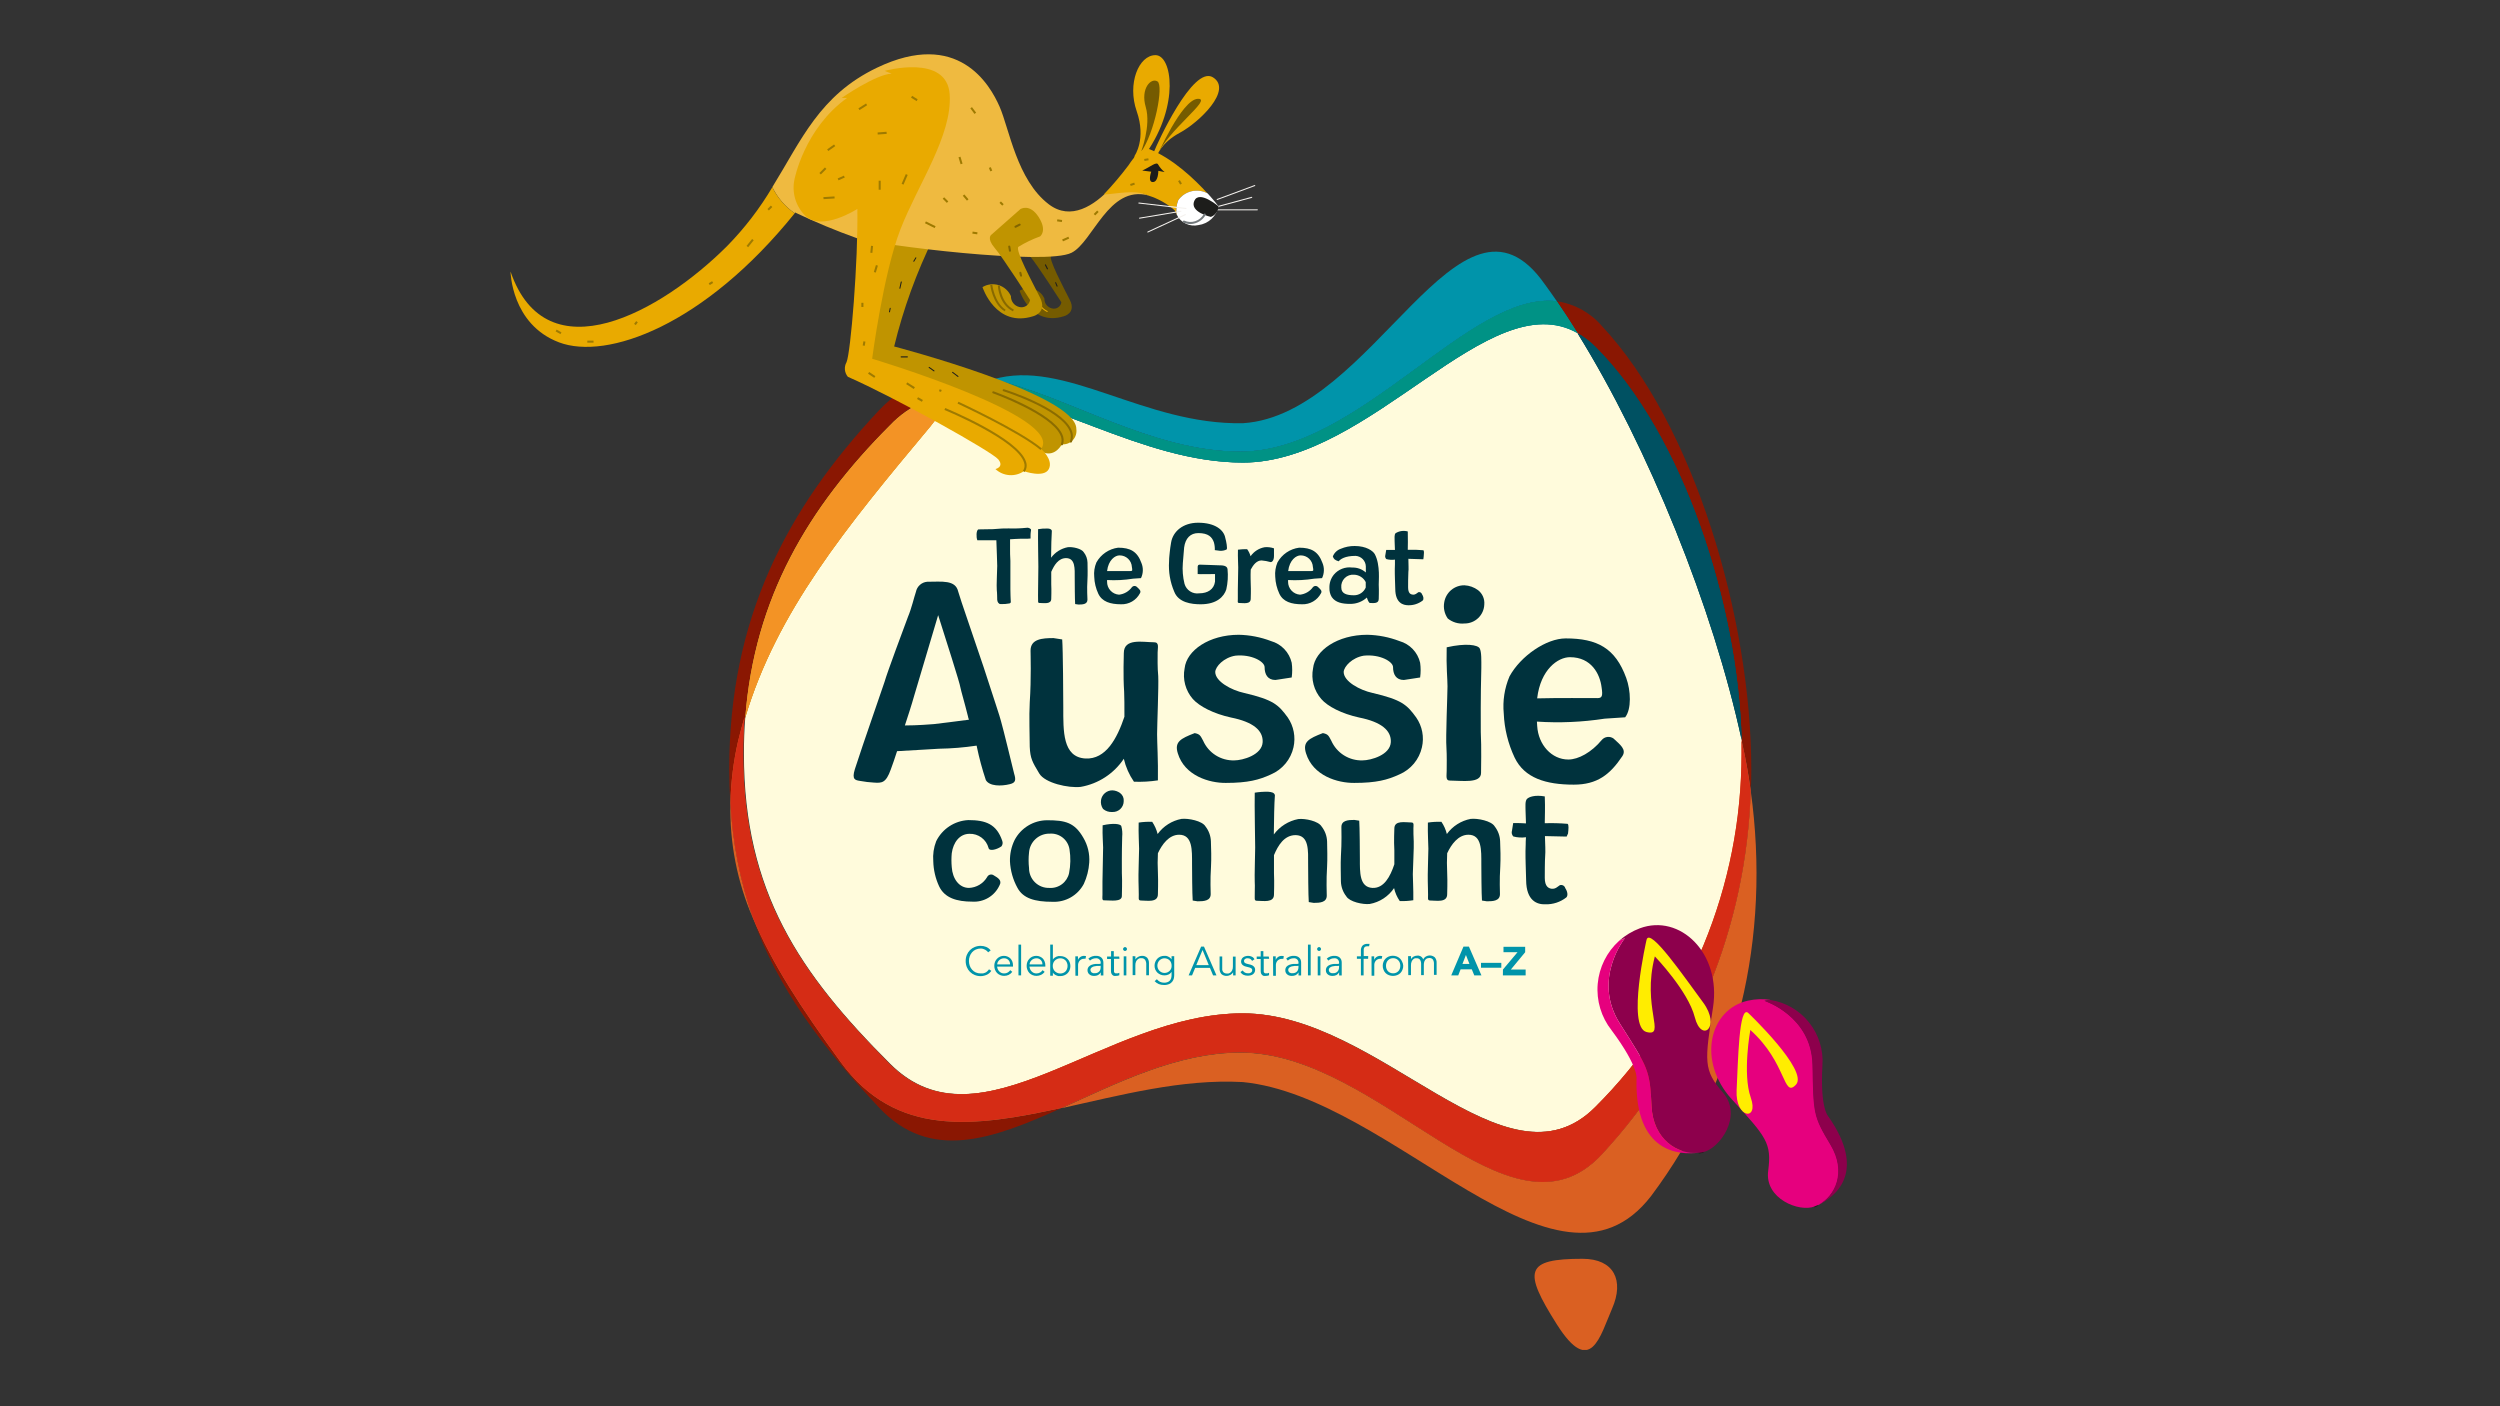 <svg width="2400" height="1350" viewBox="0 0 2400 1350" fill="none" xmlns="http://www.w3.org/2000/svg">
<rect x="0" y="0" width="2400" height="1350" fill="#333333" stroke="none"/>
<path d="M1749.51 1141.24C1749.51 1141.24 1750.03 1141.24 1750.03 1140.72C1749.51 1141.24 1749.51 1141.24 1749.51 1141.24Z" fill="white"/>
<path d="M1749.51 1142.29L1748.99 1140.72H1749.51L1750.03 1141.77V1142.29H1749.51Z" fill="black"/>
<path d="M1746.39 1142.81C1747.43 1142.29 1748.47 1141.76 1749.51 1141.24C1747.95 1141.76 1746.91 1142.29 1746.39 1142.81Z" fill="white"/>
<path d="M1746.39 1143.33L1745.87 1141.77C1746.91 1141.24 1747.95 1140.72 1748.99 1140.2L1749.51 1141.77C1748.47 1142.81 1747.43 1143.33 1746.39 1143.33Z" fill="black"/>
<g clip-path="url(#clip0)">
<path d="M1494.59 289.227C1490.64 283.497 1486.68 277.871 1482.73 272.506C1401.88 157.903 1318.64 398.308 1193.32 406.278C1098.06 408.206 1021.95 343.768 953.12 364.292C1023.51 379.294 1104.56 433.574 1190.82 433.574C1305.38 433.574 1410.88 279.017 1494.59 289.227Z" fill="#0094AA"/>
<path d="M722.861 881.514C710.5 845.831 703.215 808.585 701.219 770.87C700.293 808.89 707.679 846.653 722.861 881.514Z" fill="#DA6022"/>
<path d="M1680.68 759.045C1676.7 889.031 1625.82 1013.17 1537.46 1108.48C1448.7 1203.23 1326.08 1010.49 1190.66 1010.49C1130.31 1010.49 1072.46 1039.77 1018.98 1063.89C1075.06 1051.54 1134.63 1035.55 1193.06 1038.78C1337.37 1052.79 1494.33 1265.9 1585.06 1148.17C1668.04 1037.42 1700.29 900.266 1680.68 759.045Z" fill="#DA6022"/>
<path d="M1193.16 444.045C1094.31 444.045 1002.54 375.544 926.224 377.055C913.615 385.91 902.483 396.704 893.24 409.04C811.614 506.66 745.699 587.299 715.473 688.461C714.571 699.922 714.138 711.66 714.173 723.676C714.173 856.094 767.758 934.492 854.638 1021.28C941.519 1108.06 1061.07 972.832 1193.37 972.832C1325.67 972.832 1445.17 1149.58 1531.89 1062.59C1576.46 1018.12 1611.82 965.263 1635.93 907.065C1660.03 848.867 1672.41 786.472 1672.36 723.467C1672.36 719.091 1672.36 714.716 1672.36 710.288C1645.25 584.121 1582.67 428.991 1514.72 319.597C1429.4 271.621 1316.77 444.045 1193.16 444.045Z" fill="#FFFBDC"/>
<path d="M1531.89 333.297C1615.7 417.27 1668.61 580.057 1671.99 710.496C1673.81 719.039 1675.53 727.53 1677.19 735.813C1678.86 744.095 1679.74 751.44 1680.84 759.046C1681.1 752.222 1681.25 745.398 1681.25 738.574C1681.25 594.07 1626.37 407.424 1537.61 312.773C1526.58 299.986 1511.3 291.623 1494.59 289.228C1501.25 298.969 1507.91 309.127 1514.51 319.806C1520.88 323.51 1526.72 328.047 1531.89 333.297V333.297Z" fill="#8A1702"/>
<path d="M806.984 1019.61C769.371 968.507 740.809 924.438 722.861 881.514C746.844 949.233 788.828 1004.5 843.817 1063.21C893.032 1115.67 952.652 1093.68 1019.09 1063.73C935.64 1082.07 859.893 1092.38 806.984 1019.61Z" fill="#8A1702"/>
<path d="M715.473 688.46C724.161 573.857 775.613 486.968 854.43 408.048C863.683 398.273 874.811 390.467 887.146 385.097C899.482 379.727 912.773 376.902 926.223 376.793C934.427 371.185 943.447 366.88 952.964 364.03C912.801 355.435 876.072 359.655 843.713 394.035C754.959 488.739 700.074 593.808 700.074 738.312C700.074 749.459 700.438 760.243 701.114 770.765C701.766 750.712 704.468 730.778 709.178 711.276C711.155 703.723 713.236 696.065 715.473 688.46Z" fill="#8A1702"/>
<path d="M926.224 377.054C912.773 377.163 899.483 379.987 887.147 385.358C874.812 390.728 863.684 398.534 854.43 408.309C775.614 487.228 724.37 574.066 715.474 688.721C745.7 587.558 811.615 506.919 893.241 409.299C902.462 396.871 913.595 385.987 926.224 377.054Z" fill="#FCBD1B"/>
<path d="M926.224 377.054C912.773 377.163 899.483 379.987 887.147 385.358C874.812 390.728 863.684 398.534 854.43 408.309C775.614 487.228 724.37 574.066 715.474 688.721C745.7 587.558 811.615 506.919 893.241 409.299C902.462 396.871 913.595 385.987 926.224 377.054Z" fill="#F39325"/>
<path d="M1514.36 319.805C1582.3 429.198 1644.89 584.328 1671.99 710.495C1668.61 580.265 1615.7 417.269 1531.89 333.297C1526.67 328.035 1520.78 323.497 1514.36 319.805V319.805Z" fill="#005162"/>
<g style="mix-blend-mode:soft-light">
<path d="M1514.36 319.805C1582.3 429.198 1644.89 584.328 1671.99 710.495C1668.61 580.265 1615.7 417.269 1531.89 333.297C1526.67 328.035 1520.78 323.497 1514.36 319.805V319.805Z" fill="#005162"/>
</g>
<path d="M1193.16 444.045C1316.77 444.045 1429.4 271.62 1514.36 319.805C1507.75 309.126 1501.09 298.968 1494.43 289.227C1410.88 278.809 1305.38 433.574 1190.66 433.574C1104.41 433.574 1023.35 379.294 952.965 364.292C943.448 367.142 934.428 371.447 926.224 377.054C1002.54 375.543 1094.37 444.045 1193.16 444.045Z" fill="#0094AA"/>
<path d="M1193.16 444.045C1316.77 444.045 1429.4 271.62 1514.36 319.805C1507.75 309.126 1501.09 298.968 1494.43 289.227C1410.88 278.809 1305.38 433.574 1190.66 433.574C1104.41 433.574 1023.35 379.294 952.965 364.292C943.448 367.142 934.428 371.447 926.224 377.054C1002.54 375.543 1094.37 444.045 1193.16 444.045Z" fill="#009285"/>
<path d="M1537.46 1108.48C1625.82 1013.17 1676.7 889.032 1680.68 759.046C1679.59 751.284 1678.44 743.418 1677.04 735.813C1675.63 728.207 1673.81 719.039 1671.84 710.496C1671.84 714.924 1671.84 719.299 1671.84 723.675C1671.89 786.68 1659.51 849.075 1635.41 907.273C1611.3 965.471 1575.94 1018.32 1531.37 1062.79C1444.65 1149.58 1324.94 972.831 1192.64 972.831C1060.34 972.831 940.635 1108.27 853.91 1021.28C767.186 934.283 713.445 856.093 713.445 723.675C713.445 711.659 713.878 699.921 714.745 688.461C712.508 696.066 710.427 703.724 708.554 711.538C704.1 731.014 701.642 750.895 701.219 770.871C703.229 808.533 710.514 845.725 722.861 881.358C740.81 924.282 769.371 968.352 806.984 1019.45C859.893 1092.38 935.64 1081.96 1019.09 1063.58C1072.46 1039.46 1130.32 1010.18 1190.77 1010.18C1326.08 1010.49 1448.7 1203.23 1537.46 1108.48Z" fill="#DA6022"/>
<path d="M1537.46 1108.48C1625.82 1013.17 1676.7 889.032 1680.68 759.046C1679.59 751.284 1678.44 743.418 1677.04 735.813C1675.63 728.207 1673.81 719.039 1671.84 710.496C1671.84 714.924 1671.84 719.299 1671.84 723.675C1671.89 786.68 1659.51 849.075 1635.41 907.273C1611.3 965.471 1575.94 1018.32 1531.37 1062.79C1444.65 1149.58 1324.94 972.831 1192.64 972.831C1060.34 972.831 940.635 1108.27 853.91 1021.28C767.186 934.283 713.445 856.093 713.445 723.675C713.445 711.659 713.878 699.921 714.745 688.461C712.508 696.066 710.427 703.724 708.554 711.538C704.1 731.014 701.642 750.895 701.219 770.871C703.229 808.533 710.514 845.725 722.861 881.358C740.81 924.282 769.371 968.352 806.984 1019.45C859.893 1092.38 935.64 1081.96 1019.09 1063.58C1072.46 1039.46 1130.32 1010.18 1190.77 1010.18C1326.08 1010.49 1448.7 1203.23 1537.46 1108.48Z" fill="#D52C15"/>
<path d="M951.663 931.99C951.18 932.738 950.603 933.421 949.947 934.022C949.24 934.66 948.453 935.203 947.606 935.637C946.67 936.078 945.695 936.426 944.692 936.679C943.639 936.955 942.555 937.095 941.467 937.096C939.506 937.115 937.56 936.743 935.744 936.002C934.03 935.315 932.472 934.287 931.166 932.98C929.861 931.672 928.834 930.113 928.148 928.396C927.408 926.541 927.037 924.559 927.056 922.562C927.031 920.564 927.403 918.581 928.148 916.728C928.856 915.023 929.88 913.467 931.166 912.143C932.474 910.839 934.031 909.812 935.744 909.122C937.56 908.381 939.506 908.009 941.467 908.028C943.248 908.022 945.014 908.358 946.669 909.018C948.404 909.731 949.914 910.902 951.039 912.404L948.594 914.227C948.273 913.743 947.888 913.305 947.45 912.925C946.92 912.467 946.345 912.065 945.733 911.727C945.084 911.386 944.404 911.107 943.704 910.893C942.994 910.687 942.258 910.582 941.519 910.581C939.872 910.571 938.241 910.908 936.733 911.57C935.382 912.177 934.176 913.065 933.195 914.175C932.202 915.299 931.442 916.609 930.958 918.03C930.43 919.482 930.166 921.017 930.177 922.562C930.174 924.106 930.439 925.639 930.958 927.094C931.443 928.498 932.203 929.791 933.195 930.897C934.177 932.019 935.382 932.924 936.733 933.553C938.244 934.199 939.875 934.518 941.519 934.491C942.229 934.544 942.942 934.544 943.652 934.491C944.385 934.343 945.1 934.116 945.785 933.814C946.498 933.497 947.15 933.056 947.71 932.511C948.373 931.937 948.951 931.27 949.426 930.532L951.663 931.99Z" fill="#0094AA"/>
<path d="M957.23 927.928C957.32 928.826 957.548 929.705 957.907 930.533C958.252 931.316 958.747 932.024 959.363 932.617C959.971 933.202 960.675 933.678 961.444 934.023C962.239 934.338 963.087 934.498 963.941 934.492C965.203 934.529 966.448 934.204 967.531 933.554C968.448 933.006 969.23 932.258 969.82 931.366L971.797 932.981C970.852 934.242 969.622 935.259 968.207 935.951C966.86 936.532 965.409 936.833 963.941 936.836C962.699 936.853 961.466 936.622 960.314 936.157C959.162 935.692 958.114 935.002 957.23 934.127C956.377 933.242 955.706 932.198 955.253 931.054C954.768 929.845 954.521 928.554 954.525 927.251C954.505 925.935 954.735 924.627 955.201 923.396C955.655 922.269 956.327 921.242 957.178 920.375C958.022 919.488 959.04 918.785 960.168 918.31C961.296 917.835 962.51 917.598 963.733 917.614C965.007 917.595 966.269 917.862 967.427 918.396C968.469 918.841 969.408 919.497 970.184 920.323C970.925 921.186 971.506 922.173 971.901 923.24C972.281 924.382 972.474 925.578 972.473 926.782V927.928H957.23ZM969.664 925.845C969.705 925.072 969.587 924.299 969.319 923.574C969.051 922.848 968.637 922.185 968.103 921.625C967.531 921.058 966.847 920.616 966.094 920.329C965.342 920.042 964.538 919.916 963.733 919.958C962.893 919.976 962.063 920.153 961.288 920.479C960.53 920.77 959.839 921.213 959.259 921.782C958.679 922.314 958.203 922.95 957.855 923.657C957.5 924.331 957.321 925.083 957.334 925.845H969.664Z" fill="#0094AA"/>
<path d="M980.277 936.367H977.728V906.831H980.277V936.367Z" fill="#0094AA"/>
<path d="M988.289 927.928C988.379 928.826 988.607 929.705 988.965 930.533C989.31 931.316 989.805 932.024 990.422 932.617C991.01 933.201 991.697 933.677 992.451 934.023C993.263 934.339 994.128 934.498 995 934.492C996.261 934.523 997.505 934.198 998.589 933.554C999.507 933.006 1000.29 932.258 1000.88 931.366L1002.86 932.981C1001.9 934.255 1000.65 935.275 999.214 935.951C997.886 936.537 996.451 936.838 995 936.836C993.713 936.867 992.435 936.618 991.254 936.107C990.128 935.653 989.102 934.98 988.237 934.127C987.4 933.239 986.746 932.195 986.312 931.054C985.801 929.853 985.553 928.556 985.583 927.251C985.564 925.935 985.793 924.627 986.26 923.396C986.713 922.269 987.385 921.242 988.237 920.375C989.062 919.509 990.052 918.818 991.15 918.343C992.302 917.857 993.541 917.609 994.792 917.614C996.066 917.595 997.328 917.862 998.485 918.396C999.521 918.853 1000.46 919.508 1001.24 920.323C1001.99 921.175 1002.55 922.167 1002.91 923.24C1003.33 924.373 1003.54 925.573 1003.53 926.782V927.928H988.289ZM1000.72 925.845C1000.76 925.072 1000.65 924.299 1000.38 923.574C1000.11 922.848 999.695 922.185 999.162 921.625C998.59 921.058 997.905 920.616 997.153 920.329C996.4 920.042 995.596 919.916 994.792 919.958C993.951 919.976 993.121 920.153 992.347 920.479C991.588 920.77 990.898 921.213 990.318 921.782C989.737 922.314 989.261 922.95 988.913 923.657C988.559 924.331 988.38 925.083 988.393 925.845H1000.72Z" fill="#0094AA"/>
<path d="M1008.21 906.831H1010.76V921.156C1011.15 920.536 1011.64 919.989 1012.22 919.542C1012.79 919.116 1013.4 918.749 1014.04 918.447C1014.66 918.177 1015.31 917.968 1015.97 917.822C1016.59 917.771 1017.22 917.771 1017.84 917.822C1019.17 917.813 1020.5 918.06 1021.74 918.552C1022.89 919.011 1023.94 919.703 1024.81 920.583C1025.69 921.434 1026.39 922.464 1026.84 923.605C1027.32 924.832 1027.57 926.14 1027.57 927.459C1027.57 928.762 1027.32 930.054 1026.84 931.262C1026.39 932.419 1025.7 933.466 1024.81 934.336C1023.93 935.201 1022.89 935.875 1021.74 936.315C1020.51 936.832 1019.18 937.08 1017.84 937.044C1017.22 937.096 1016.59 937.096 1015.97 937.044C1015.3 936.906 1014.65 936.678 1014.04 936.367C1013.38 936.105 1012.76 935.735 1012.22 935.273C1011.63 934.859 1011.14 934.327 1010.76 933.711V933.711V936.732H1008.21V906.831ZM1024.86 927.251C1024.88 926.271 1024.7 925.297 1024.34 924.386C1024.05 923.539 1023.59 922.759 1022.99 922.094C1022.36 921.442 1021.62 920.912 1020.8 920.531C1019.9 920.146 1018.93 919.951 1017.94 919.958C1016.94 919.951 1015.95 920.146 1015.03 920.531C1014.16 920.91 1013.37 921.439 1012.69 922.094C1012.04 922.751 1011.53 923.53 1011.18 924.386C1010.82 925.297 1010.64 926.271 1010.66 927.251C1010.63 928.212 1010.79 929.169 1011.14 930.065C1011.49 930.96 1012.01 931.775 1012.69 932.46C1013.37 933.099 1014.17 933.611 1015.03 933.971C1015.94 934.381 1016.94 934.577 1017.94 934.544C1018.93 934.576 1019.91 934.38 1020.8 933.971C1021.63 933.631 1022.38 933.115 1022.99 932.459C1023.6 931.802 1024.06 931.021 1024.34 930.168C1024.72 929.207 1024.9 928.179 1024.86 927.147V927.251Z" fill="#0094AA"/>
<path d="M1032.3 923.812C1032.3 922.979 1032.3 922.197 1032.3 921.364C1032.3 920.53 1032.3 919.436 1032.3 918.082H1034.85V921.52C1035.06 921.008 1035.32 920.519 1035.63 920.062C1035.98 919.598 1036.4 919.194 1036.88 918.863C1037.38 918.477 1037.94 918.178 1038.54 917.978C1039.25 917.739 1039.99 917.616 1040.73 917.613C1041.36 917.612 1041.99 917.699 1042.6 917.874L1042.08 920.426C1041.6 920.322 1041.1 920.322 1040.62 920.426C1039.74 920.397 1038.86 920.594 1038.08 920.999C1037.42 921.35 1036.83 921.828 1036.36 922.406C1035.9 922.983 1035.55 923.635 1035.32 924.333C1035.08 924.947 1034.95 925.601 1034.95 926.26V936.679H1032.41L1032.3 923.812Z" fill="#0094AA"/>
<path d="M1056.65 925.166V924.698C1056.74 924.058 1056.69 923.405 1056.49 922.79C1056.29 922.175 1055.95 921.615 1055.49 921.156C1055.04 920.696 1054.48 920.348 1053.87 920.14C1053.26 919.932 1052.61 919.869 1051.97 919.957C1049.9 919.94 1047.9 920.724 1046.4 922.145L1044.84 920.27C1045.88 919.325 1047.11 918.602 1048.44 918.145C1049.78 917.689 1051.19 917.508 1052.59 917.613C1053.46 917.62 1054.32 917.761 1055.14 918.03C1055.92 918.293 1056.64 918.699 1057.27 919.228C1057.87 919.789 1058.34 920.461 1058.68 921.207C1059.07 922.128 1059.27 923.123 1059.25 924.125V932.355C1059.2 933.084 1059.2 933.815 1059.25 934.543C1059.21 935.167 1059.21 935.794 1059.25 936.418H1056.75C1056.7 935.934 1056.7 935.444 1056.75 934.96C1056.73 934.457 1056.73 933.952 1056.75 933.449V933.449C1056.12 934.554 1055.2 935.471 1054.1 936.106C1052.91 936.66 1051.61 936.928 1050.3 936.887C1049.51 936.886 1048.72 936.781 1047.96 936.575C1047.24 936.365 1046.57 936.01 1045.98 935.533C1045.37 935.12 1044.88 934.542 1044.58 933.866C1044.2 933.163 1044 932.374 1044.01 931.574C1043.95 930.285 1044.38 929.023 1045.2 928.032C1045.98 927.175 1046.97 926.53 1048.06 926.156C1049.26 925.732 1050.5 925.469 1051.76 925.375H1055.4L1056.65 925.166ZM1055.35 927.302H1052.9C1051.96 927.399 1051.02 927.556 1050.09 927.771C1049.26 928.01 1048.48 928.418 1047.8 928.969C1047.48 929.222 1047.23 929.548 1047.06 929.919C1046.88 930.29 1046.8 930.696 1046.82 931.105C1046.83 931.619 1046.96 932.122 1047.21 932.575C1047.45 933.027 1047.8 933.416 1048.22 933.71C1048.64 933.975 1049.09 934.168 1049.57 934.283H1051.13C1051.97 934.303 1052.81 934.143 1053.58 933.814C1054.23 933.52 1054.82 933.094 1055.3 932.564C1055.78 932.026 1056.14 931.385 1056.34 930.688C1056.55 929.943 1056.65 929.171 1056.65 928.396V927.146L1055.35 927.302Z" fill="#0094AA"/>
<path d="M1074.65 920.427H1069.45V931.21C1069.36 931.762 1069.36 932.325 1069.45 932.877C1069.53 933.246 1069.71 933.586 1069.97 933.867C1070.2 934.106 1070.48 934.285 1070.8 934.388H1071.89H1073.24L1074.55 933.867V936.263C1073.44 936.703 1072.25 936.916 1071.06 936.888H1069.55C1069.01 936.745 1068.51 936.477 1068.09 936.107C1067.61 935.726 1067.23 935.223 1067 934.648C1066.66 933.878 1066.5 933.041 1066.53 932.2V920.635H1062.79V918.291H1066.64V913.082H1069.24V918.291H1074.44L1074.65 920.427Z" fill="#0094AA"/>
<path d="M1081.88 911.05C1081.9 911.306 1081.86 911.563 1081.76 911.799C1081.66 912.035 1081.51 912.243 1081.31 912.405C1081.14 912.573 1080.93 912.706 1080.71 912.795C1080.49 912.885 1080.25 912.929 1080.01 912.925C1079.77 912.928 1079.54 912.883 1079.33 912.793C1079.11 912.704 1078.92 912.572 1078.76 912.405C1078.55 912.246 1078.39 912.04 1078.28 911.804C1078.17 911.568 1078.12 911.31 1078.13 911.05C1078.13 910.799 1078.18 910.549 1078.29 910.322C1078.4 910.096 1078.56 909.899 1078.76 909.748C1078.92 909.574 1079.11 909.433 1079.32 909.335C1079.54 909.237 1079.77 909.182 1080.01 909.175C1080.5 909.187 1080.97 909.393 1081.31 909.748C1081.5 909.904 1081.65 910.104 1081.75 910.33C1081.85 910.556 1081.89 910.803 1081.88 911.05V911.05ZM1081.31 936.367H1078.76V918.083H1081.31V936.367Z" fill="#0094AA"/>
<path d="M1090 918.083C1090.02 918.586 1090.02 919.09 1090 919.593C1090.02 920.079 1090.02 920.566 1090 921.052C1090.3 920.54 1090.67 920.067 1091.09 919.645C1091.55 919.239 1092.06 918.89 1092.6 918.603C1093.14 918.298 1093.72 918.054 1094.31 917.874C1094.91 917.715 1095.52 917.627 1096.14 917.614C1097.09 917.538 1098.04 917.667 1098.94 917.99C1099.84 918.313 1100.65 918.824 1101.34 919.489C1102.5 920.968 1103.09 922.818 1103 924.698V936.263H1100.4V926.157C1100.52 924.542 1100.16 922.929 1099.36 921.521C1098.92 920.922 1098.32 920.453 1097.63 920.16C1096.95 919.867 1096.2 919.761 1095.46 919.854H1094.37C1093.69 920.02 1093.05 920.321 1092.49 920.739C1091.75 921.286 1091.14 922 1090.72 922.823C1090.14 924.04 1089.88 925.383 1089.94 926.73V936.106H1087.34V921.937C1087.34 921.416 1087.34 920.791 1087.34 920.062C1087.34 919.333 1087.34 918.551 1087.34 917.874L1090 918.083Z" fill="#0094AA"/>
<path d="M1110.6 940.065C1111.4 941.083 1112.41 941.918 1113.56 942.513C1114.81 943.106 1116.18 943.409 1117.57 943.399C1118.71 943.448 1119.84 943.253 1120.9 942.826C1121.74 942.52 1122.5 941.999 1123.08 941.315C1123.66 940.649 1124.08 939.868 1124.33 939.023C1124.56 938.103 1124.68 937.159 1124.7 936.21V932.928C1123.97 934.091 1122.92 935.015 1121.68 935.585C1120.48 936.108 1119.19 936.374 1117.88 936.366C1116.62 936.383 1115.36 936.153 1114.19 935.689C1113.06 935.231 1112.02 934.579 1111.12 933.762C1110.27 932.903 1109.58 931.897 1109.09 930.793C1108.61 929.619 1108.36 928.363 1108.36 927.094C1108.35 925.825 1108.6 924.567 1109.09 923.395C1109.52 922.271 1110.18 921.244 1111.01 920.374C1111.84 919.508 1112.83 918.817 1113.93 918.343C1115.12 917.857 1116.39 917.609 1117.67 917.613H1119.39C1120.02 917.732 1120.63 917.925 1121.21 918.186C1121.86 918.462 1122.47 918.812 1123.03 919.228C1123.67 919.728 1124.24 920.326 1124.7 920.999V920.999V917.926H1127.25V936.054C1127.24 937.123 1127.12 938.189 1126.88 939.231C1126.62 940.349 1126.12 941.397 1125.42 942.305C1124.65 943.322 1123.63 944.128 1122.46 944.649C1120.82 945.371 1119.04 945.693 1117.26 945.587C1115.58 945.604 1113.93 945.303 1112.37 944.701C1110.9 944.048 1109.57 943.109 1108.46 941.94L1110.6 940.065ZM1111.07 926.99C1111.07 927.917 1111.25 928.835 1111.59 929.699C1111.92 930.536 1112.41 931.298 1113.04 931.939C1113.65 932.573 1114.38 933.086 1115.18 933.449C1116.02 933.853 1116.95 934.049 1117.88 934.022C1118.79 934.028 1119.69 933.869 1120.53 933.553C1121.36 933.21 1122.12 932.716 1122.77 932.095C1123.42 931.48 1123.94 930.735 1124.28 929.907C1124.65 928.982 1124.81 927.985 1124.75 926.99C1124.75 926.066 1124.59 925.149 1124.28 924.281C1123.98 923.452 1123.52 922.69 1122.93 922.041C1122.3 921.399 1121.56 920.886 1120.74 920.53C1119.84 920.145 1118.86 919.95 1117.88 919.957C1116.95 919.955 1116.03 920.151 1115.18 920.53C1113.54 921.276 1112.26 922.618 1111.59 924.281C1111.23 925.195 1111.06 926.167 1111.07 927.146V926.99Z" fill="#0094AA"/>
<path d="M1144.36 936.367H1141.08L1153.1 908.706H1155.81L1167.82 936.367H1164.55L1161.53 929.126H1147.38L1144.36 936.367ZM1148.42 926.522H1160.44L1154.45 911.988L1148.42 926.522Z" fill="#0094AA"/>
<path d="M1183.8 936.367C1183.8 935.898 1183.8 935.377 1183.8 934.908V933.449C1183.49 933.945 1183.12 934.4 1182.7 934.804C1182.25 935.226 1181.74 935.593 1181.2 935.898C1180.66 936.199 1180.08 936.427 1179.48 936.575C1178.89 936.76 1178.27 936.847 1177.66 936.835C1176.71 936.908 1175.76 936.783 1174.87 936.469C1173.97 936.156 1173.15 935.66 1172.46 935.012C1171.29 933.533 1170.7 931.684 1170.79 929.803V918.187H1173.34V928.345C1173.25 929.228 1173.25 930.118 1173.34 931.001C1173.46 931.708 1173.73 932.382 1174.12 932.981C1174.52 933.518 1175.06 933.933 1175.68 934.179C1176.43 934.505 1177.25 934.648 1178.07 934.595H1179.17C1179.84 934.455 1180.48 934.171 1181.04 933.762C1181.78 933.194 1182.39 932.464 1182.81 931.626C1183.39 930.409 1183.66 929.066 1183.59 927.719V918.343H1186.19V932.356C1186.19 932.876 1186.19 933.502 1186.19 934.231C1186.19 934.96 1186.19 935.689 1186.19 936.367H1183.8Z" fill="#0094AA"/>
<path d="M1202 922.458C1201.63 921.737 1201.1 921.112 1200.44 920.635C1199.73 920.187 1198.9 919.952 1198.05 919.957C1197.6 919.906 1197.15 919.906 1196.7 919.957C1196.25 920.044 1195.83 920.221 1195.45 920.478C1195.1 920.673 1194.81 920.961 1194.62 921.312C1194.35 921.672 1194.22 922.115 1194.25 922.562C1194.23 922.924 1194.3 923.284 1194.46 923.611C1194.61 923.939 1194.85 924.223 1195.14 924.437C1195.98 924.906 1196.89 925.24 1197.84 925.427L1200.44 926.052C1201.67 926.322 1202.78 926.937 1203.67 927.823C1204.09 928.248 1204.41 928.754 1204.63 929.309C1204.84 929.865 1204.94 930.458 1204.92 931.053C1204.95 931.945 1204.73 932.828 1204.29 933.606C1203.92 934.308 1203.38 934.914 1202.73 935.377C1202.04 935.842 1201.26 936.177 1200.44 936.366C1199.57 936.573 1198.68 936.678 1197.79 936.679C1196.45 936.692 1195.12 936.426 1193.89 935.898C1192.61 935.306 1191.54 934.344 1190.82 933.137L1193 931.626C1193.5 932.433 1194.18 933.111 1194.98 933.606C1195.83 934.111 1196.8 934.364 1197.79 934.335H1199.35C1199.85 934.231 1200.33 934.036 1200.76 933.762C1201.17 933.549 1201.51 933.224 1201.74 932.824C1202 932.422 1202.13 931.948 1202.11 931.47C1202.13 931.076 1202.05 930.682 1201.87 930.333C1201.68 929.983 1201.41 929.692 1201.07 929.49C1200.31 929.037 1199.49 928.719 1198.62 928.553L1196.13 927.928L1194.88 927.563C1194.33 927.347 1193.8 927.067 1193.32 926.73C1192.79 926.352 1192.35 925.874 1192.02 925.323C1191.62 924.662 1191.43 923.904 1191.44 923.135C1191.43 922.285 1191.63 921.444 1192.02 920.687C1192.36 919.991 1192.88 919.398 1193.52 918.968C1194.18 918.503 1194.93 918.167 1195.71 917.978C1196.52 917.747 1197.36 917.625 1198.21 917.613C1199.43 917.605 1200.64 917.872 1201.74 918.395C1202.86 918.901 1203.76 919.787 1204.29 920.895L1202 922.458Z" fill="#0094AA"/>
<path d="M1218.39 920.427H1213.19V931.21C1213.12 931.764 1213.12 932.324 1213.19 932.877C1213.29 933.251 1213.49 933.592 1213.76 933.867C1213.97 934.129 1214.27 934.312 1214.59 934.388H1215.63H1217.04C1217.47 934.255 1217.89 934.081 1218.29 933.867V936.263C1217.18 936.703 1215.99 936.916 1214.8 936.888C1214.28 936.939 1213.76 936.939 1213.24 936.888C1212.71 936.722 1212.22 936.457 1211.78 936.107C1211.33 935.698 1210.96 935.202 1210.69 934.648C1210.4 933.867 1210.26 933.035 1210.28 932.2V920.635H1206.43V918.291H1210.28V913.082H1212.83V918.291H1218.03L1218.39 920.427Z" fill="#0094AA"/>
<path d="M1222.14 923.812C1222.14 922.979 1222.14 922.198 1222.14 921.364C1222.14 920.531 1222.14 919.437 1222.14 918.082H1224.69V921.521C1224.9 921.008 1225.16 920.519 1225.47 920.062C1225.83 919.611 1226.25 919.208 1226.72 918.864C1227.22 918.478 1227.78 918.178 1228.38 917.978C1229.72 917.565 1231.15 917.565 1232.49 917.978L1231.97 920.531C1231.47 920.432 1230.96 920.432 1230.46 920.531C1229.59 920.486 1228.73 920.684 1227.96 921.104C1227.28 921.437 1226.68 921.917 1226.2 922.51C1225.74 923.087 1225.39 923.74 1225.16 924.438C1224.95 925.061 1224.85 925.71 1224.84 926.365V936.783H1222.24L1222.14 923.812Z" fill="#0094AA"/>
<path d="M1246.54 925.167V924.698C1246.63 924.058 1246.58 923.405 1246.38 922.79C1246.18 922.175 1245.83 921.616 1245.38 921.156C1244.93 920.696 1244.37 920.348 1243.76 920.14C1243.15 919.932 1242.5 919.87 1241.86 919.958C1239.79 919.929 1237.79 920.715 1236.29 922.146L1234.73 920.27C1235.77 919.332 1236.98 918.613 1238.31 918.156C1239.63 917.7 1241.03 917.515 1242.43 917.614C1243.29 917.621 1244.15 917.761 1244.98 918.03C1245.77 918.27 1246.49 918.678 1247.11 919.228C1247.74 919.773 1248.23 920.448 1248.57 921.208C1248.94 922.133 1249.12 923.127 1249.09 924.125V932.356C1249.09 933.033 1249.09 933.762 1249.09 934.543C1249.09 935.325 1249.09 935.95 1249.09 936.419H1246.59C1246.59 936.002 1246.59 935.481 1246.59 934.96C1246.56 934.457 1246.56 933.953 1246.59 933.449V933.449C1245.99 934.577 1245.06 935.501 1243.94 936.106C1242.77 936.656 1241.48 936.924 1240.19 936.888C1239.4 936.893 1238.61 936.788 1237.85 936.575C1237.1 936.382 1236.41 936.026 1235.82 935.533C1235.23 935.09 1234.75 934.521 1234.42 933.866C1234.05 933.16 1233.87 932.37 1233.9 931.574C1233.83 930.293 1234.24 929.031 1235.04 928.032C1235.84 927.175 1236.84 926.53 1237.95 926.157C1239.14 925.726 1240.39 925.464 1241.65 925.375H1245.24L1246.54 925.167ZM1245.19 927.303H1242.74C1241.8 927.408 1240.86 927.565 1239.93 927.771C1239.09 928.011 1238.32 928.419 1237.64 928.97C1237.33 929.228 1237.08 929.556 1236.92 929.927C1236.76 930.297 1236.68 930.701 1236.71 931.105C1236.68 931.633 1236.81 932.157 1237.07 932.616C1237.31 933.05 1237.65 933.424 1238.06 933.71C1238.49 933.984 1238.96 934.179 1239.46 934.283C1239.96 934.337 1240.47 934.337 1240.97 934.283C1241.81 934.303 1242.64 934.143 1243.42 933.814C1244.09 933.526 1244.69 933.1 1245.19 932.564C1245.65 932.024 1245.99 931.382 1246.17 930.689C1246.43 929.952 1246.55 929.176 1246.54 928.396V927.146L1245.19 927.303Z" fill="#0094AA"/>
<path d="M1258.24 936.367H1255.64V906.831H1258.24V936.367Z" fill="#0094AA"/>
<path d="M1268.18 911.051C1268.19 911.305 1268.14 911.558 1268.05 911.792C1267.95 912.027 1267.8 912.236 1267.61 912.405C1267.26 912.743 1266.79 912.931 1266.31 912.931C1265.82 912.931 1265.36 912.743 1265.01 912.405C1264.82 912.236 1264.67 912.027 1264.57 911.792C1264.47 911.558 1264.42 911.305 1264.43 911.051C1264.43 910.805 1264.48 910.562 1264.58 910.337C1264.68 910.113 1264.82 909.912 1265.01 909.748C1265.17 909.569 1265.37 909.425 1265.6 909.327C1265.82 909.228 1266.06 909.178 1266.31 909.178C1266.55 909.178 1266.79 909.228 1267.02 909.327C1267.24 909.425 1267.44 909.569 1267.61 909.748C1267.79 909.912 1267.94 910.113 1268.03 910.337C1268.13 910.562 1268.18 910.805 1268.18 911.051V911.051ZM1267.61 936.367H1265.01V918.083H1267.61V936.367Z" fill="#0094AA"/>
<path d="M1285.5 925.167V924.698C1285.6 924.058 1285.54 923.405 1285.34 922.79C1285.14 922.175 1284.8 921.616 1284.35 921.156C1283.89 920.696 1283.34 920.348 1282.72 920.14C1282.11 919.932 1281.46 919.87 1280.82 919.958C1278.75 919.929 1276.75 920.715 1275.25 922.146L1273.69 920.27C1274.73 919.332 1275.95 918.613 1277.27 918.156C1278.6 917.7 1280 917.515 1281.39 917.614C1282.26 917.621 1283.12 917.761 1283.94 918.03C1284.73 918.282 1285.45 918.69 1286.08 919.228C1286.69 919.786 1287.18 920.459 1287.53 921.208C1287.91 922.133 1288.08 923.127 1288.05 924.125V932.356C1288.05 933.033 1288.05 933.762 1288.05 934.543C1288.05 935.325 1288.05 935.95 1288.05 936.419H1285.56C1285.56 936.002 1285.56 935.481 1285.56 934.96C1285.53 934.457 1285.53 933.953 1285.56 933.449V933.449C1284.95 934.577 1284.03 935.501 1282.9 936.106C1281.73 936.656 1280.45 936.924 1279.16 936.888C1278.36 936.893 1277.58 936.788 1276.82 936.575C1276.07 936.382 1275.38 936.026 1274.79 935.533C1274.2 935.09 1273.72 934.521 1273.38 933.866C1273.01 933.16 1272.84 932.37 1272.86 931.574C1272.79 930.293 1273.2 929.031 1274.01 928.032C1274.8 927.187 1275.78 926.544 1276.87 926.157C1278.08 925.732 1279.34 925.469 1280.61 925.375H1284.2L1285.5 925.167ZM1284.15 927.303H1281.71C1280.76 927.408 1279.82 927.565 1278.9 927.771C1278.06 928.011 1277.28 928.419 1276.61 928.97C1276.3 929.228 1276.05 929.556 1275.89 929.927C1275.72 930.297 1275.65 930.701 1275.67 931.105C1275.65 931.633 1275.77 932.157 1276.03 932.616C1276.28 933.05 1276.62 933.424 1277.02 933.71C1277.45 933.984 1277.93 934.179 1278.43 934.283C1278.93 934.337 1279.43 934.337 1279.94 934.283C1280.78 934.303 1281.61 934.143 1282.38 933.814C1283.03 933.52 1283.62 933.094 1284.1 932.564C1284.58 932.027 1284.94 931.385 1285.14 930.689C1285.39 929.952 1285.52 929.176 1285.5 928.396V927.146L1284.15 927.303Z" fill="#0094AA"/>
<path d="M1313.39 920.427H1309.07V936.367H1306.47V920.427H1302.62V918.083H1306.47V912.874C1306.38 911.938 1306.48 910.992 1306.76 910.096C1307.05 909.2 1307.52 908.373 1308.13 907.665C1309.37 906.585 1310.97 906.025 1312.61 906.102H1313.7H1314.79L1314.32 908.446H1313.39H1312.35C1311.76 908.445 1311.17 908.57 1310.63 908.811C1310.22 909.044 1309.88 909.386 1309.64 909.8C1309.38 910.264 1309.22 910.779 1309.17 911.311C1309.12 911.918 1309.12 912.528 1309.17 913.134V917.822H1313.49L1313.39 920.427Z" fill="#0094AA"/>
<path d="M1316.67 923.812C1316.67 922.979 1316.67 922.197 1316.67 921.364C1316.67 920.53 1316.67 919.436 1316.67 918.082H1319.21V921.52C1319.38 920.989 1319.65 920.494 1320 920.062C1320.33 919.6 1320.73 919.195 1321.19 918.863C1321.71 918.476 1322.29 918.177 1322.91 917.978C1323.6 917.742 1324.32 917.619 1325.04 917.613C1325.69 917.612 1326.34 917.7 1326.97 917.874L1326.45 920.426C1325.97 920.326 1325.47 920.326 1324.99 920.426C1324.1 920.382 1323.22 920.58 1322.44 920.999C1321.75 921.333 1321.15 921.813 1320.67 922.406C1320.23 922.995 1319.88 923.644 1319.63 924.333C1319.43 924.956 1319.32 925.606 1319.32 926.26V936.679H1316.72L1316.67 923.812Z" fill="#0094AA"/>
<path d="M1347.1 927.146C1347.13 928.451 1346.88 929.748 1346.37 930.949C1345.94 932.147 1345.25 933.236 1344.35 934.136C1343.45 935.037 1342.37 935.727 1341.17 936.158C1338.66 937.13 1335.88 937.13 1333.37 936.158C1332.17 935.727 1331.08 935.037 1330.18 934.136C1329.28 933.236 1328.59 932.147 1328.16 930.949C1327.65 929.748 1327.4 928.451 1327.43 927.146C1327.41 925.824 1327.65 924.511 1328.16 923.292C1328.62 922.164 1329.29 921.137 1330.14 920.27C1331.02 919.401 1332.06 918.711 1333.21 918.239C1335.72 917.267 1338.5 917.267 1341.01 918.239C1342.16 918.711 1343.2 919.401 1344.08 920.27C1344.93 921.137 1345.61 922.164 1346.06 923.292C1346.68 924.487 1347.03 925.802 1347.1 927.146V927.146ZM1344.29 927.146C1344.3 926.171 1344.14 925.202 1343.82 924.281C1343.53 923.421 1343.05 922.638 1342.42 921.989C1341.82 921.327 1341.1 920.794 1340.28 920.426C1338.44 919.665 1336.36 919.665 1334.51 920.426C1333.7 920.794 1332.97 921.327 1332.38 921.989C1331.78 922.654 1331.32 923.434 1331.02 924.281C1330.71 925.202 1330.55 926.171 1330.56 927.146C1330.55 928.121 1330.71 929.089 1331.02 930.011C1331.33 930.853 1331.79 931.63 1332.38 932.303C1332.98 932.95 1333.7 933.464 1334.51 933.814C1335.43 934.224 1336.42 934.42 1337.42 934.387C1338.41 934.414 1339.39 934.218 1340.28 933.814C1341.09 933.464 1341.82 932.95 1342.42 932.303C1343.04 931.646 1343.52 930.865 1343.82 930.011C1344.14 929.089 1344.3 928.121 1344.29 927.146V927.146Z" fill="#0094AA"/>
<path d="M1351.78 921.937C1351.78 921.26 1351.78 920.583 1351.78 919.905V917.874H1354.59V920.687C1355.2 919.633 1356.1 918.781 1357.19 918.239C1358.21 917.719 1359.33 917.434 1360.47 917.405H1362.08C1362.64 917.526 1363.18 917.718 1363.7 917.978C1364.24 918.28 1364.73 918.667 1365.15 919.124C1365.65 919.693 1366.03 920.346 1366.3 921.051C1366.82 919.893 1367.69 918.927 1368.79 918.29C1370.14 917.479 1371.71 917.123 1373.28 917.273C1374.84 917.423 1376.31 918.072 1377.48 919.124C1378.67 920.591 1379.26 922.45 1379.15 924.333V935.898H1376.6V925.479C1376.7 923.989 1376.36 922.501 1375.61 921.208C1375.19 920.671 1374.64 920.251 1374.01 919.986C1373.38 919.722 1372.7 919.622 1372.02 919.697C1371.17 919.685 1370.33 919.882 1369.57 920.27C1368.95 920.649 1368.41 921.165 1368.01 921.781C1367.58 922.428 1367.28 923.154 1367.13 923.917C1366.93 924.735 1366.85 925.576 1366.87 926.417V936.106H1364.27V925.688C1364.37 924.197 1364.03 922.71 1363.28 921.416C1362.86 920.875 1362.31 920.452 1361.68 920.188C1361.05 919.923 1360.37 919.826 1359.69 919.905H1358.6C1357.96 920.052 1357.37 920.356 1356.88 920.791C1356.19 921.349 1355.63 922.063 1355.27 922.875C1354.71 924.097 1354.46 925.439 1354.54 926.781V936.158H1351.94L1351.78 921.937Z" fill="#0094AA"/>
<path d="M1404.95 908.706H1410.15L1422.17 936.367H1415.3L1412.91 930.533H1402.19L1399.91 936.367H1393.19L1404.95 908.706ZM1407.29 916.78L1403.96 925.376H1410.67L1407.29 916.78Z" fill="#0094AA"/>
<path d="M1421.76 924.333H1441.26V929.021H1421.76V924.333Z" fill="#0094AA"/>
<path d="M1442.83 930.741L1456.82 914.123H1443.35V908.914H1464.16V914.123L1450.42 930.741H1464.62V936.367H1442.77L1442.83 930.741Z" fill="#0094AA"/>
<path d="M1519.2 1208.44C1464.05 1208.44 1461.97 1219.85 1494.49 1271.27C1527 1322.68 1536.1 1282.67 1547.71 1256C1559.31 1229.33 1549.63 1208.44 1519.2 1208.44Z" fill="#DA6022"/>
<path d="M989.33 513.64V516.974C986.624 517.391 980.954 516.974 974.867 517.391L969.664 517.703C969.664 521.454 969.664 526.09 969.664 528.122C969.664 530.153 969.664 533.331 969.976 538.54C969.976 548.958 969.976 554.949 969.976 565.732C969.976 570.681 970.237 574.327 970.237 575.265C970.237 577.349 970.965 578.703 969.144 579.276C966.285 579.842 963.367 580.052 960.456 579.901C958.739 579.901 957.439 577.87 957.335 575.838C957.23 573.806 957.335 569.899 956.918 566.461C956.502 563.023 957.335 546.51 957.335 543.28C957.335 540.051 956.814 528.33 956.502 518.641C954.421 518.641 952.496 518.641 950.78 518.641H938.242C937.045 515.672 937.149 509.212 939.178 508.222C947.138 507.91 952.808 508.222 955.93 507.806C960.044 507.4 964.178 507.226 968.312 507.285C974.111 507.488 979.918 507.279 985.688 506.66C986.441 506.558 987.207 506.648 987.916 506.921C988.626 507.194 989.255 507.642 989.746 508.222C989.954 509.108 989.33 510.931 989.33 513.64Z" fill="#00323D"/>
<path d="M1043.95 556.512C1043.33 565.524 1043.95 574.431 1043.95 575.629C1043.95 580.109 1039.48 580.37 1035.37 580.37L1032.14 579.901C1031.83 576.15 1031.73 558.074 1031.73 554.793C1031.73 546.041 1032.46 535.987 1023.56 535.779C1015.96 535.779 1011.96 542.707 1009.2 548.958C1009.2 555.209 1009.2 559.846 1009.2 560.887C1009.51 567.034 1009.2 573.91 1009.2 574.848C1009.2 580.37 1002.13 578.859 997.913 578.859C996.092 578.859 996.664 577.036 996.56 575.161C996.456 573.285 996.56 569.691 996.56 566.565C996.56 563.44 996.82 547.031 996.82 544.01C996.82 540.988 996.352 515.359 996.56 508.014C999.48 507.512 1002.44 507.303 1005.4 507.389C1007.64 507.389 1009.36 507.91 1009.77 509.629C1009.36 514.838 1009.15 525.256 1009.05 535.414C1012.94 530.138 1018.68 526.529 1025.12 525.308C1029.65 524.788 1038.34 526.611 1040.47 530.257C1042.67 533.054 1043.91 536.49 1044.01 540.051C1044.06 544.01 1044.27 551.563 1043.95 556.512Z" fill="#00323D"/>
<path d="M1062.79 556.824C1062.79 557.345 1062.79 557.866 1062.79 558.439C1062.74 561.595 1063.91 564.649 1066.05 566.966C1068.19 569.284 1071.14 570.689 1074.28 570.889C1076.75 570.606 1079.13 569.811 1081.27 568.555C1083.41 567.299 1085.27 565.61 1086.72 563.596C1087.25 562.994 1087.99 562.612 1088.79 562.525C1089.59 562.438 1090.39 562.653 1091.04 563.127C1093.38 565.315 1095.98 567.138 1094.26 569.691C1092.54 572.93 1089.94 575.622 1086.77 577.463C1083.6 579.304 1079.98 580.22 1076.31 580.109C1065.91 580.109 1058 577.661 1054.36 569.951C1051.98 564.853 1050.65 559.324 1050.46 553.699C1050 549.013 1050.71 544.286 1052.54 539.946C1054.66 536.122 1057.65 532.848 1061.26 530.388C1064.88 527.928 1069.02 526.349 1073.35 525.777C1085 525.777 1091.76 529.319 1095.77 540.467C1096.73 542.783 1097.18 545.274 1097.11 547.778C1097.04 550.283 1096.44 552.744 1095.35 555.001L1087.81 555.522C1079.54 556.863 1071.15 557.3 1062.79 556.824V556.824ZM1062.79 548.229C1069.6 548.229 1082.66 548.229 1085.05 548.229C1087.45 548.229 1087.08 547.448 1086.61 544.322C1086.47 541.305 1085.16 538.461 1082.97 536.384C1080.78 534.307 1077.87 533.157 1074.86 533.174C1070.49 533.07 1064.04 537.602 1062.79 548.229V548.229Z" fill="#00323D"/>
<path d="M1177.24 565.837C1175.06 572.609 1168.29 580.11 1152.63 580.11C1143.84 580.11 1131.3 578.547 1127.25 567.972C1123.34 558.861 1121.65 548.954 1122.3 539.061C1122.3 534.685 1122.93 531.456 1123.03 529.424C1123.14 527.393 1123.76 524.215 1124.23 520.933C1125.94 510.202 1135.67 501.815 1150.24 501.815C1166.68 501.815 1174.9 508.9 1176.25 516.297C1177.24 519.735 1178.54 526.715 1177.55 527.497C1175.52 528.499 1173.26 528.931 1171 528.747L1166.21 528.122C1166.33 525.59 1166.03 523.056 1165.33 520.621C1163.61 515.672 1160.12 511.765 1150.4 511.765C1142.8 511.765 1137.96 516.714 1136.77 525.569C1136.25 531.247 1135.93 535.415 1135.52 540.676C1134.99 547.318 1135.53 554.002 1137.13 560.471C1137.98 563.452 1139.89 566.022 1142.49 567.699C1145.09 569.377 1148.22 570.048 1151.28 569.587C1159.45 569.587 1165.43 565.732 1166.42 558.335V551.094C1160.85 551.094 1152.58 551.355 1149.77 551.094V544.635C1149.77 543.385 1149.77 541.874 1152.48 542.082C1157.26 542.395 1167.15 542.395 1170.69 542.708C1172.87 542.708 1178.23 542.708 1178.44 546.51C1179.09 552.975 1178.68 559.502 1177.24 565.837V565.837Z" fill="#00323D"/>
<path d="M1223.02 526.402V533.695C1223.02 538.904 1220.53 539.738 1219.8 539.634C1216.96 538.806 1214.05 538.265 1211.11 538.019C1206.48 538.019 1203.15 542.186 1200.7 546.822C1200.39 553.386 1200.7 557.658 1200.7 560.471C1201.02 566.722 1200.7 573.806 1200.7 574.744C1200.7 580.474 1193.73 578.859 1189.52 578.859C1187.7 578.859 1188.32 576.932 1188.32 575.056C1188.32 573.181 1188.32 569.483 1188.32 566.253C1188.32 563.023 1188.69 547.812 1188.69 544.791C1188.69 541.77 1188.22 535.206 1188.43 527.705C1191.35 527.286 1194.31 527.129 1197.27 527.236C1198.76 529.275 1199.88 531.57 1200.55 534.008C1202.13 531.715 1204.16 529.764 1206.51 528.27C1208.86 526.775 1211.48 525.768 1214.23 525.308C1217.2 525.064 1220.2 525.436 1223.02 526.402V526.402Z" fill="#00323D"/>
<path d="M1236.55 556.824C1236.55 557.345 1236.55 557.866 1236.55 558.439C1236.51 561.592 1237.69 564.638 1239.82 566.953C1241.96 569.268 1244.9 570.676 1248.05 570.889C1250.51 570.612 1252.89 569.82 1255.04 568.564C1257.18 567.307 1259.03 565.615 1260.48 563.596C1261.02 562.99 1261.77 562.606 1262.57 562.519C1263.38 562.433 1264.19 562.649 1264.85 563.127C1267.14 565.315 1269.79 567.138 1268.07 569.691C1266.34 572.93 1263.73 575.621 1260.55 577.461C1257.37 579.301 1253.75 580.218 1250.07 580.109C1239.67 580.109 1231.81 577.661 1228.17 569.951C1225.79 564.849 1224.45 559.325 1224.22 553.699C1223.81 549.009 1224.54 544.291 1226.35 539.946C1228.47 536.117 1231.45 532.839 1235.07 530.378C1238.68 527.916 1242.83 526.341 1247.16 525.777C1258.76 525.777 1265.53 529.319 1269.58 540.467C1270.54 542.783 1271 545.274 1270.92 547.778C1270.85 550.283 1270.25 552.744 1269.17 555.001L1261.62 555.522C1253.34 556.865 1244.93 557.301 1236.55 556.824V556.824ZM1236.55 548.229C1243.42 548.229 1256.47 548.229 1258.87 548.229C1261.26 548.229 1260.9 547.448 1260.38 544.322C1260.25 541.305 1258.96 538.454 1256.78 536.373C1254.59 534.292 1251.69 533.145 1248.67 533.174C1244.35 533.07 1237.9 537.602 1236.65 548.229H1236.55Z" fill="#00323D"/>
<path d="M1323.59 561.2C1323.9 567.347 1323.59 574.119 1323.59 574.952C1323.59 579.38 1319.37 579.068 1315.11 578.859C1314.33 578.859 1313.08 576.567 1312.19 573.65C1307.83 577.624 1302.12 579.801 1296.22 579.745C1288.47 579.745 1282.12 578.442 1278.48 573.181C1276.9 570.563 1276.12 567.538 1276.24 564.482C1276.07 559.858 1277.56 555.327 1280.46 551.719C1282.58 549.164 1285.32 547.193 1288.41 545.99C1291.51 544.787 1294.86 544.392 1298.15 544.843C1302.94 544.694 1307.62 546.39 1311.2 549.583C1311.2 547.187 1311.2 545.051 1311.2 543.749C1311.13 541.128 1310.07 538.632 1308.24 536.759C1306.4 534.886 1303.93 533.773 1301.32 533.643C1290.91 533.643 1286.8 536.873 1285.09 538.852C1281.13 537.602 1280.35 536.508 1279.52 534.164C1280.19 532.457 1281.21 530.915 1282.54 529.647C1283.86 528.378 1285.44 527.413 1287.17 526.819C1291.39 525.012 1295.95 524.108 1300.54 524.162C1311.72 524.162 1318.07 528.903 1319.79 531.976C1325.41 542.395 1323.38 558.96 1323.59 561.2ZM1311.1 564.013V558.804C1310.04 556.736 1308.45 554.989 1306.5 553.743C1304.54 552.498 1302.28 551.799 1299.97 551.719C1298.31 551.557 1296.63 551.766 1295.06 552.329C1293.49 552.892 1292.07 553.796 1290.89 554.977C1289.71 556.157 1288.81 557.584 1288.25 559.156C1287.68 560.727 1287.48 562.403 1287.64 564.065C1287.64 569.951 1292.84 571.462 1299.86 571.462C1302.26 571.473 1304.61 570.771 1306.61 569.445C1308.61 568.119 1310.17 566.229 1311.1 564.013Z" fill="#00323D"/>
<path d="M1366.4 536.925L1352.04 536.456C1352.04 541.665 1352.46 546.875 1352.04 549.01C1351.78 552.344 1351.78 561.825 1351.78 563.857C1351.78 569.639 1354.28 570.629 1356.1 570.837C1358.81 571.15 1360.05 569.535 1361.67 568.493C1362.38 568.3 1363.14 568.393 1363.78 568.754C1364.42 569.114 1364.89 569.713 1365.1 570.42C1366.61 572.66 1367.03 575.265 1365.78 576.515C1361.85 579.558 1357 581.158 1352.04 581.047C1346.84 581.047 1339.56 578.807 1339.45 565.419L1339.14 555.626C1339.14 554.688 1338.83 547.812 1339.14 541.77C1339.14 540.936 1339.14 539.425 1339.14 537.238C1336.38 537.639 1333.56 537.461 1330.87 536.717C1330.37 536.226 1330.02 535.605 1329.85 534.923C1329.68 534.242 1329.71 533.528 1329.93 532.862L1330.76 527.913H1339.14L1338.83 519.526C1338.83 516.87 1338.41 513.379 1339.71 511.921C1341.44 510.823 1343.38 510.103 1345.41 509.806C1347.43 509.51 1349.5 509.645 1351.47 510.202C1351.73 518.12 1351.47 523.85 1351.47 527.184V527.809C1356.45 527.636 1361.44 527.776 1366.4 528.226C1367.29 528.799 1367.03 531.872 1366.71 534.581L1366.4 536.925Z" fill="#00323D"/>
<path d="M969.456 752.794C961.08 754.878 949.843 754.878 946.409 748.887C942.904 738.405 940.02 727.725 937.773 716.903C937.781 716.522 937.691 716.145 937.513 715.809C925.592 717.596 913.565 718.588 901.512 718.778C895.477 719.039 876.905 720.341 861.193 721.122C859.112 727.425 856.979 733.989 855.159 738.677C850.476 751.805 846.523 751.804 838.927 751.284C834.545 751.044 830.184 750.522 825.869 749.721C821.135 748.939 817.493 748.679 820.667 738.417C829.043 712.371 846.679 662.415 849.176 654.549C851.569 645.901 868.061 601.832 871.702 592.038C875.136 583.912 877.477 573.441 879.298 568.18C879.797 565.612 881.119 563.278 883.062 561.529C885.005 559.781 887.464 558.714 890.067 558.491C904.166 558.491 917.276 556.407 919.877 567.92C921.438 573.962 935.848 615.115 944.224 640.275C954.161 670.958 960.196 688.773 960.976 692.367C963.109 699.66 971.381 733.781 973.566 742.688C975.491 748.887 974.971 751.492 969.456 752.794ZM930.178 690.909C929.711 689.731 929.363 688.509 929.137 687.263C926.016 674.656 922.634 663.404 922.062 660.279C921.281 655.07 908.223 614.646 900.628 590.528C893.553 614.907 883.096 648.975 878.101 666.269C874.98 677.313 871.286 688.565 868.685 696.431C880.963 696.431 893.032 695.389 896.674 695.128C902.709 694.347 917.12 692.732 930.178 690.909Z" fill="#00323D"/>
<path d="M1110.81 704.818C1110.81 713.204 1111.9 729.718 1111.59 749.148C1103.98 750.31 1096.28 750.746 1088.59 750.45C1084 743.779 1080.7 736.305 1078.86 728.415C1074.15 735.48 1068.05 741.513 1060.95 746.151C1053.84 750.789 1045.86 753.935 1037.5 755.399C1025.75 756.753 1003.22 751.753 997.705 742.584C990.942 731.28 989.069 728.155 988.549 716.903C988.549 706.901 987.769 687.263 988.549 674.396C990.11 650.85 989.33 628.034 989.33 624.596C989.33 613.344 1000.62 612.562 1011.34 612.562L1019.71 613.865C1020.49 623.293 1020.75 670.489 1020.75 678.876C1020.75 701.692 1019.97 726.852 1041.98 728.155C1061.59 729.197 1072.36 709.037 1079.44 688.044C1079.44 677.313 1079.44 669.707 1079.18 664.186C1078.08 647.933 1078.86 629.336 1078.86 626.992C1078.86 612.302 1097.23 616.574 1107.94 616.574C1113.15 616.574 1111.33 621.783 1111.33 626.263C1111.33 630.743 1111.07 640.953 1111.9 649.079C1112.42 658.143 1110.81 696.691 1110.81 704.818Z" fill="#00323D"/>
<path d="M1130.68 723.154C1127.3 712.162 1133.33 709.037 1146.91 703.776C1152.11 704.817 1152.42 706.38 1155.03 711.121C1157.57 716.876 1161.77 721.742 1167.09 725.1C1172.41 728.458 1178.6 730.156 1184.89 729.978C1193 729.978 1211.58 724.769 1212.15 712.423C1212.67 701.171 1202.94 693.045 1181.77 688.825C1165.01 685.179 1151.38 678.094 1145.09 671.01C1141.63 667.038 1139.12 662.325 1137.76 657.232C1136.4 652.14 1136.22 646.802 1137.23 641.63C1139.11 624.335 1160.8 609.385 1189.26 609.385C1199.83 609.604 1210.28 611.649 1220.16 615.427C1225.03 616.799 1229.45 619.457 1232.95 623.122C1236.44 626.788 1238.89 631.327 1240.03 636.264C1240.68 640.947 1240.68 645.698 1240.03 650.381L1224.43 652.777C1216.83 652.777 1214.02 647.256 1214.02 640.432C1214.02 635.222 1201.69 627.877 1185.98 629.44C1174.74 631.263 1166.89 639.859 1166.63 645.068C1166.63 654.236 1182.23 662.623 1194.36 665.227C1222.4 671.791 1227.34 676.531 1236.29 688.825C1239.11 692.961 1241.05 697.634 1241.99 702.555C1242.93 707.475 1242.85 712.537 1241.75 717.424C1240.46 723.176 1237.81 728.538 1234.04 733.067C1230.27 737.595 1225.48 741.161 1220.06 743.47C1208.77 748.679 1198.05 751.596 1176.82 751.596C1161.06 751.752 1137.23 744.824 1130.68 723.154Z" fill="#00323D"/>
<path d="M1253.77 723.154C1250.33 712.162 1256.37 709.037 1269.95 703.776C1275.15 704.817 1275.46 706.38 1278.06 711.121C1280.61 716.876 1284.81 721.742 1290.13 725.1C1295.45 728.458 1301.64 730.156 1307.93 729.978C1316.04 729.978 1334.61 724.769 1335.19 712.423C1335.71 701.171 1325.98 693.045 1304.8 688.825C1288.05 685.179 1274.42 678.094 1268.39 671.01C1264.93 667.038 1262.42 662.325 1261.06 657.232C1259.69 652.14 1259.51 646.802 1260.53 641.63C1262.35 624.335 1284.1 609.385 1312.56 609.385C1323.13 609.604 1333.58 611.649 1343.46 615.427C1348.33 616.799 1352.75 619.457 1356.24 623.122C1359.74 626.788 1362.19 631.327 1363.33 636.264C1363.98 640.947 1363.98 645.698 1363.33 650.381L1347.72 652.777C1340.13 652.777 1337.32 647.256 1337.32 640.432C1337.32 635.222 1324.99 627.877 1309.28 629.44C1298.04 631.263 1290.19 639.859 1289.93 645.068C1289.93 654.236 1305.53 662.623 1317.65 665.227C1345.7 671.791 1350.69 676.531 1359.59 688.825C1362.44 692.947 1364.4 697.62 1365.34 702.546C1366.28 707.471 1366.18 712.539 1365.05 717.424C1363.75 723.176 1361.11 728.538 1357.34 733.067C1353.57 737.595 1348.77 741.161 1343.35 743.47C1332.06 748.679 1321.35 751.596 1300.12 751.596C1284.1 751.752 1260.48 744.824 1253.77 723.154Z" fill="#00323D"/>
<path d="M1389.86 593.757C1388.28 591.512 1387.17 588.971 1386.59 586.287C1386.01 583.603 1385.97 580.829 1386.48 578.13C1387.24 573.554 1389.61 569.4 1393.16 566.419C1396.71 563.438 1401.2 561.827 1405.84 561.877C1410.57 562.101 1415.14 563.733 1418.95 566.565C1421 568.161 1422.62 570.246 1423.67 572.629C1424.71 575.013 1425.15 577.62 1424.93 580.213C1424.78 585.165 1422.69 589.86 1419.12 593.289C1415.55 596.718 1410.78 598.607 1405.84 598.55C1400.09 599.118 1394.35 597.396 1389.86 593.757V593.757ZM1388.82 739.615C1388.82 734.927 1389.08 725.498 1388.56 717.372C1387.78 708.464 1389.6 666.791 1389.6 658.925C1389.6 651.059 1388.3 640.536 1388.82 621.418C1407.4 617.199 1418.63 619.074 1420.51 622.46C1422.38 625.846 1422.07 634.546 1422.07 641.317C1421.29 668.874 1421.55 696.639 1421.55 702.682C1422.33 718.674 1421.81 736.49 1421.81 742.011C1421.81 752.43 1403.23 749.356 1392.21 749.356C1387.52 749.669 1388.82 744.824 1388.82 739.928V739.615Z" fill="#00323D"/>
<path d="M1475.44 692.732C1475.44 694.034 1475.7 695.337 1475.7 696.899C1476.74 714.975 1489.59 729.144 1505.57 729.144C1515.24 729.144 1527.83 722.32 1537.77 710.287C1539.15 708.713 1541.06 707.708 1543.14 707.468C1545.21 707.227 1547.31 707.768 1549.01 708.985C1555.04 714.715 1561.86 719.403 1557.38 726.019C1545.62 743.574 1533.35 753.263 1510.82 753.263C1484.08 753.263 1463.43 746.96 1454.01 727.217C1447.77 713.986 1444.23 699.641 1443.61 685.022C1442.44 672.854 1444.34 660.587 1449.12 649.339C1459.84 629.701 1484.44 612.875 1503.07 612.875C1533.19 612.875 1550.72 622.043 1561.18 650.85C1565.6 662.935 1566.38 680.751 1560.14 688.617L1540.47 689.919C1518.97 693.234 1497.16 694.177 1475.44 692.732V692.732ZM1475.7 670.437C1493.55 669.916 1527.31 670.176 1533.61 670.176C1538.03 670.176 1538.81 668.093 1537.51 659.758C1535.95 647.152 1527.83 630.899 1507.13 630.899C1495.63 630.899 1478.98 642.672 1475.7 670.228V670.437Z" fill="#00323D"/>
<path d="M930.698 800.459C921.229 800.459 915.09 808.741 913.686 819.108C913.267 823.543 913.267 828.008 913.686 832.443C914.414 843.643 920.761 852.394 930.229 852.394C933.771 852.249 937.221 851.22 940.264 849.4C943.308 847.581 945.849 845.029 947.658 841.976C947.926 841.404 948.318 840.899 948.806 840.497C949.293 840.095 949.863 839.806 950.475 839.652C951.087 839.497 951.726 839.481 952.346 839.604C952.965 839.726 953.549 839.985 954.057 840.361C957.75 842.549 962.328 845.101 959.519 849.946C957.269 854.878 953.578 859.011 948.935 861.801C944.291 864.591 938.912 865.906 933.507 865.574C918.42 865.574 906.87 862.031 901.564 850.884C898.045 843.32 896.132 835.107 895.945 826.765C895.401 820.227 896.362 813.651 898.755 807.543C901.62 801.735 905.979 796.797 911.383 793.235C916.787 789.674 923.041 787.618 929.501 787.279C946.357 787.279 956.71 791.134 962.172 807.231C962.493 808.091 962.595 809.018 962.467 809.928C962.34 810.837 961.989 811.701 961.444 812.44C957.438 815.409 949.739 817.649 949.01 814.055C947.942 810.049 945.55 806.525 942.225 804.055C938.899 801.586 934.836 800.318 930.698 800.459V800.459Z" fill="#00323D"/>
<path d="M976.791 852.394C972.476 844.565 970.003 835.853 969.559 826.921C969.383 819.859 970.9 812.857 973.981 806.501C976.961 800.782 981.443 795.984 986.943 792.625C992.443 789.265 998.753 787.471 1005.2 787.436C1022.78 787.436 1031.62 789.624 1040.05 804.313C1044.29 811.495 1046.25 819.797 1045.67 828.119C1045.2 835.188 1043.44 842.109 1040.47 848.54C1037.6 853.954 1033.26 858.444 1027.95 861.486C1022.63 864.529 1016.57 866.001 1010.45 865.73C993.335 865.73 982.253 862.448 976.791 852.394ZM1026.73 815.409C1026.05 810.949 1023.71 806.912 1020.18 804.11C1016.65 801.308 1012.19 799.948 1007.69 800.302C1002.71 800.209 997.877 802.029 994.19 805.391C990.504 808.753 988.243 813.4 987.872 818.378C987.314 823.346 987.314 828.361 987.872 833.329C987.85 835.878 988.342 838.407 989.321 840.761C990.299 843.115 991.743 845.247 993.566 847.028C995.388 848.809 997.551 850.202 999.926 851.125C1002.3 852.047 1004.84 852.479 1007.38 852.394C1011.72 852.694 1016.02 851.423 1019.49 848.812C1022.97 846.201 1025.39 842.425 1026.32 838.173C1027.78 830.668 1027.92 822.963 1026.73 815.409Z" fill="#00323D"/>
<path d="M1058.94 776.601C1057.19 774.063 1056.5 770.942 1057.01 767.902C1057.45 765.313 1058.79 762.965 1060.81 761.283C1062.82 759.602 1065.37 758.697 1067.99 758.733C1070.66 758.856 1073.24 759.781 1075.38 761.39C1076.55 762.277 1077.48 763.452 1078.08 764.802C1078.67 766.152 1078.9 767.632 1078.76 769.1C1078.76 770.499 1078.48 771.884 1077.93 773.173C1077.39 774.461 1076.59 775.626 1075.58 776.599C1074.58 777.571 1073.39 778.331 1072.08 778.832C1070.78 779.334 1069.39 779.567 1067.99 779.518C1064.71 779.779 1061.45 778.731 1058.94 776.601V776.601ZM1058.37 859.063C1058.37 856.406 1058.37 851.041 1058.37 846.456C1058.37 841.872 1058.99 817.91 1058.99 813.482C1058.99 809.054 1058.21 803.064 1058.52 792.281C1068.93 789.936 1075.38 790.978 1076.42 792.906C1077.35 796.295 1077.65 799.827 1077.3 803.324C1076.83 818.952 1076.99 834.579 1076.99 837.965C1077.46 847.029 1076.99 857.083 1076.99 860.157C1076.99 866.095 1066.59 864.324 1060.29 864.324C1057.59 864.637 1058.37 861.876 1058.37 859.063Z" fill="#00323D"/>
<path d="M1162.57 831.818C1161.69 844.998 1162.26 856.562 1162.26 858.333C1162.26 864.845 1155.76 865.261 1149.72 865.261L1144.99 864.532C1144.52 859.062 1144.36 834.058 1144.36 829.318C1144.36 816.451 1144.99 801.344 1131.98 801.344C1122.2 801.344 1115.54 810.669 1111.59 819.108C1111.26 825.268 1111.26 831.44 1111.59 837.6C1112 846.769 1111.59 857.135 1111.59 858.437C1111.59 866.824 1101.18 864.48 1095.15 864.48C1092.34 864.48 1093.38 861.667 1093.22 858.854C1093.07 856.041 1093.22 850.728 1092.96 845.987C1092.7 841.247 1093.53 819.056 1093.53 814.732C1093.53 810.408 1092.81 800.667 1093.12 789.676C1097.42 789.024 1101.78 788.78 1106.12 788.946C1108.52 792.524 1110.28 796.489 1111.33 800.667C1116.83 793.085 1125.02 787.889 1134.22 786.133C1140.88 785.404 1154.19 788.061 1157.26 793.374C1160.49 797.486 1162.31 802.525 1162.47 807.752C1162.73 813.482 1162.99 824.577 1162.57 831.818Z" fill="#00323D"/>
<path d="M1274.01 831.818C1273.12 844.997 1273.69 857.864 1273.69 859.791C1273.69 866.303 1267.19 866.772 1261.16 866.772L1256.42 865.99C1255.95 860.521 1255.8 834.058 1255.8 829.526C1255.8 816.659 1256.84 801.969 1243.83 801.709C1232.75 801.709 1226.87 811.762 1223.02 820.931C1223.02 830.099 1223.02 836.923 1223.02 838.382C1223.44 847.446 1223.02 857.499 1223.02 858.802C1223.02 866.98 1212.62 864.74 1206.48 864.74C1203.82 864.74 1204.71 862.083 1204.55 859.271C1204.4 856.458 1204.87 851.248 1204.55 846.664C1204.24 842.08 1204.97 818.118 1204.97 813.69C1204.97 809.262 1204.24 772.016 1204.55 760.973C1208.85 760.267 1213.21 759.971 1217.56 760.087C1220.78 760.4 1223.28 760.816 1223.91 763.369C1223.28 771.339 1223.02 786.446 1222.87 801.084C1228.57 793.372 1236.97 788.091 1246.38 786.289C1252.99 785.56 1265.73 788.217 1268.8 793.53C1272.03 797.642 1273.85 802.681 1274.01 807.908C1274.16 813.482 1274.42 824.577 1274.01 831.818Z" fill="#00323D"/>
<path d="M1356.31 839.215C1356.31 843.955 1356.93 853.28 1356.78 864.219C1352.48 864.913 1348.12 865.175 1343.77 865.001C1341.16 861.246 1339.3 857.017 1338.31 852.551C1335.63 856.529 1332.18 859.929 1328.17 862.551C1324.16 865.172 1319.66 866.962 1314.95 867.814C1308.29 868.543 1295.54 865.73 1292.47 860.521C1289.21 856.388 1287.39 851.304 1287.27 846.039C1287.27 840.413 1286.86 829.318 1287.27 822.077C1288.16 808.741 1287.74 796.031 1287.74 793.947C1287.74 787.592 1294.09 787.123 1300.17 787.123L1304.86 787.852C1305.32 793.062 1305.48 819.837 1305.48 824.577C1305.48 837.444 1305.01 851.665 1317.45 852.394C1328.53 852.967 1334.61 841.611 1338.57 829.734C1338.57 823.692 1338.57 819.316 1338.57 816.295C1338 807.126 1338.57 796.604 1338.57 795.458C1338.57 787.175 1348.97 789.571 1354.96 789.571C1357.76 789.571 1356.88 792.384 1356.88 795.041C1356.88 797.698 1356.88 803.324 1357.19 807.908C1357.5 812.492 1356.31 834.631 1356.31 839.215Z" fill="#00323D"/>
<path d="M1440.28 831.818C1439.39 844.998 1439.96 856.562 1439.96 858.333C1439.96 864.845 1433.46 865.261 1427.43 865.261L1422.69 864.532C1422.22 859.062 1422.07 834.058 1422.07 829.318C1422.07 816.451 1422.69 801.344 1409.69 801.344C1399.9 801.344 1393.25 810.669 1389.29 819.108C1388.97 825.268 1388.97 831.44 1389.29 837.6C1389.71 846.769 1389.29 857.135 1389.29 858.437C1389.29 866.824 1378.89 864.48 1372.85 864.48C1370.04 864.48 1371.08 861.667 1370.93 858.854C1370.77 856.041 1370.93 850.728 1370.67 845.987C1370.41 841.247 1371.24 819.056 1371.24 814.732C1371.24 810.408 1370.51 800.667 1370.77 789.676C1375.07 789.028 1379.43 788.784 1383.78 788.946C1386.19 792.515 1387.95 796.483 1388.98 800.667C1394.49 793.085 1402.67 787.889 1411.87 786.133C1418.53 785.404 1431.85 788.061 1434.92 793.374C1438.14 797.486 1439.97 802.525 1440.12 807.752C1440.43 813.482 1440.69 824.577 1440.28 831.818Z" fill="#00323D"/>
<path d="M1503.95 803.116L1483.14 802.647C1483.4 810.044 1483.72 818.275 1483.4 821.035C1482.99 825.932 1482.99 839.841 1482.99 842.758C1482.99 851.197 1486.68 852.707 1489.33 853.176C1493.34 853.645 1495.11 851.249 1497.45 849.79C1497.98 849.615 1498.53 849.55 1499.08 849.598C1499.63 849.646 1500.17 849.807 1500.66 850.071C1501.15 850.334 1501.57 850.695 1501.92 851.13C1502.26 851.566 1502.51 852.067 1502.65 852.603C1504.84 855.885 1505.46 859.688 1503.69 861.511C1497.96 865.999 1490.84 868.34 1483.56 868.127C1475.76 868.439 1465.25 864.897 1465.09 845.05L1464.67 830.724C1464.67 829.37 1464.21 819.316 1464.67 810.409C1464.67 809.263 1464.67 807.023 1464.93 803.741C1460.89 804.316 1456.76 804.068 1452.81 803.012C1452.1 802.285 1451.6 801.375 1451.37 800.382C1451.14 799.389 1451.19 798.352 1451.51 797.386L1452.66 790.145C1457.39 790.145 1461.4 790.145 1464.93 790.457L1464.52 778.164C1464.52 774.309 1463.95 769.152 1465.82 767.068C1467.69 764.984 1473.67 762.901 1482.99 764.568C1483.46 776.08 1482.99 784.519 1482.99 789.416V790.301C1490.29 790.063 1497.61 790.255 1504.89 790.874C1506.19 791.76 1505.77 796.083 1505.31 800.199L1503.95 803.116Z" fill="#00323D"/>
<path d="M1168.45 191.918C1168.32 191.918 1168.21 191.869 1168.12 191.781C1168.03 191.693 1167.98 191.574 1167.98 191.449C1167.98 191.325 1168.03 191.206 1168.12 191.118C1168.21 191.03 1168.32 190.981 1168.45 190.981L1204.4 177.645C1204.52 177.61 1204.65 177.623 1204.77 177.681C1204.89 177.739 1204.98 177.837 1205.02 177.958C1205.05 178.019 1205.06 178.085 1205.05 178.151C1205.05 178.217 1205.04 178.281 1205.01 178.34C1204.98 178.399 1204.93 178.451 1204.88 178.493C1204.83 178.535 1204.77 178.565 1204.71 178.583L1168.81 191.918H1168.45Z" fill="#F4F1EE"/>
<path d="M1169.75 198.587C1169.64 198.581 1169.54 198.543 1169.46 198.478C1169.37 198.412 1169.31 198.323 1169.28 198.222C1169.26 198.157 1169.25 198.088 1169.25 198.019C1169.26 197.95 1169.28 197.883 1169.32 197.823C1169.35 197.764 1169.4 197.712 1169.46 197.673C1169.51 197.634 1169.58 197.608 1169.65 197.597L1201.54 188.95C1201.67 188.917 1201.81 188.937 1201.92 189.005C1202.04 189.073 1202.12 189.184 1202.16 189.314C1202.18 189.444 1202.16 189.578 1202.09 189.691C1202.02 189.805 1201.92 189.893 1201.8 189.939L1169.91 198.587H1169.75Z" fill="#F4F1EE"/>
<path d="M1207 201.921H1169.07C1168.95 201.921 1168.83 201.872 1168.74 201.784C1168.65 201.696 1168.6 201.577 1168.6 201.453C1168.6 201.387 1168.6 201.32 1168.62 201.257C1168.64 201.194 1168.68 201.136 1168.72 201.087C1168.77 201.038 1168.82 200.998 1168.88 200.972C1168.94 200.945 1169.01 200.931 1169.07 200.932H1207C1207.07 200.932 1207.13 200.945 1207.2 200.971C1207.26 200.998 1207.32 201.036 1207.37 201.084C1207.42 201.133 1207.45 201.19 1207.48 201.253C1207.51 201.316 1207.52 201.384 1207.52 201.453C1207.51 201.582 1207.45 201.701 1207.35 201.788C1207.25 201.874 1207.13 201.922 1207 201.921Z" fill="#F4F1EE"/>
<path d="M998.069 299.437H997.757C987.821 292.978 986 278.183 985.948 277.558C985.932 277.428 985.966 277.296 986.044 277.19C986.121 277.084 986.235 277.011 986.364 276.985C986.499 276.983 986.631 277.029 986.736 277.115C986.841 277.201 986.912 277.321 986.936 277.454C986.936 277.454 988.757 292.405 998.329 298.604C998.41 298.698 998.454 298.818 998.454 298.942C998.454 299.066 998.41 299.186 998.329 299.281C998.26 299.358 998.17 299.412 998.069 299.437Z" fill="#1D1D1B"/>
<path d="M1010.76 213.954L986.364 235.468C986.364 235.468 982.306 238.385 989.277 246.564C996.248 254.742 1018.93 290.217 1018.93 290.217C1018.77 291.246 1018.39 292.227 1017.81 293.095C1017.24 293.963 1016.48 294.696 1015.6 295.245C1014.71 295.794 1013.72 296.145 1012.69 296.276C1011.66 296.406 1010.61 296.311 1009.62 295.999C1007.57 295.487 1005.76 294.287 1004.49 292.599C1003.22 290.911 1002.57 288.838 1002.65 286.727C1001.71 284.55 1000.31 282.6 998.552 281.009C996.794 279.418 994.717 278.222 992.46 277.501C990.203 276.781 987.818 276.552 985.465 276.832C983.112 277.111 980.846 277.892 978.82 279.121C978.82 279.121 989.849 313.502 1021.27 303.604C1021.27 303.604 1033.45 300.687 1027.05 287.977C1020.65 275.266 1006.24 248.387 1009.05 245.47C1014.73 241.953 1020.76 239.037 1027.05 236.77C1027.05 236.77 1033.45 232.082 1025.9 220.465C1018.36 208.849 1010.76 213.954 1010.76 213.954Z" fill="#755B00"/>
<path d="M1005.04 299.438C993.283 293.551 992.607 278.184 992.555 278.028C992.555 277.89 992.61 277.757 992.707 277.659C992.805 277.562 992.937 277.507 993.075 277.507C993.213 277.507 993.346 277.562 993.443 277.659C993.541 277.757 993.596 277.89 993.596 278.028C993.596 278.028 994.272 292.926 1005.51 298.552C1005.6 298.595 1005.67 298.661 1005.72 298.744C1005.77 298.827 1005.8 298.923 1005.8 299.021C1005.8 299.119 1005.77 299.215 1005.72 299.298C1005.67 299.38 1005.6 299.447 1005.51 299.49L1005.04 299.438Z" fill="#E9AA00"/>
<path d="M896.31 228.07C879.885 261.425 867.167 296.485 858.384 332.619C858.384 332.619 1033.97 378.564 1033.29 411.903C1033.56 413.83 1033.38 415.791 1032.79 417.641C1032.19 419.492 1031.19 421.184 1029.85 422.591C1028.51 423.998 1026.87 425.084 1025.05 425.768C1023.23 426.452 1021.28 426.716 1019.35 426.541C1019.35 426.541 1013.36 438.522 1002.02 434.511L970.808 409.872L842.464 361.947L829.146 348.612L851.1 216.767L896.31 228.07Z" fill="#C09400"/>
<path d="M1089.27 149.464C1089.27 149.464 1100.56 133.524 1091.25 106.853C1081.93 80.182 1093.27 52.938 1109.25 52.938C1125.22 52.938 1132.5 100.862 1100.56 146.703C1100.56 146.807 1085.94 162.8 1089.27 149.464Z" fill="#E9AA00"/>
<path d="M1110.55 150.142C1110.55 150.142 1105.34 152.173 1107.89 145.506C1110.44 138.838 1145.14 62.158 1164.44 74.243C1183.74 86.329 1151.12 117.532 1132.5 127.534C1113.87 137.535 1110.55 150.142 1110.55 150.142Z" fill="#E9AA00"/>
<path d="M1110.55 150.142C1110.55 150.142 1134.48 95.549 1149.82 94.872C1165.17 94.195 1120.01 125.502 1110.55 150.142Z" fill="#755B00"/>
<path d="M1095.25 146.131C1095.25 146.131 1105.24 120.866 1099.93 102.842C1094.63 84.818 1105.14 74.244 1111.22 78.203C1117.31 82.162 1108.57 127.534 1095.25 146.131Z" fill="#755B00"/>
<path d="M1066.59 180.199C1050.56 197.337 1028.04 212.287 1006.81 196.087C976.219 172.802 968.884 123.523 959.572 102.321C950.259 81.12 919.669 27.725 841.841 65.023C786.747 91.434 769.319 134.514 741.434 179.626C746.291 189.666 753.656 198.279 762.816 204.63L763.336 204.005C782.643 213.213 802.403 221.437 822.54 228.644C843.818 235.312 1004.16 255.263 1028.76 242.605C1049.26 232.187 1064.3 177.49 1102.33 187.596C1091.23 182.146 1078.93 179.601 1066.59 180.199V180.199Z" fill="#EFBA40"/>
<path d="M741.433 179.729C729.329 200.167 714.814 219.073 698.201 236.041C634.992 299.333 524.596 361.062 490.104 260.681C490.104 260.681 490.78 311.314 536.666 328.661C582.551 346.007 675.935 312.773 762.92 204.734C753.722 198.396 746.32 189.782 741.433 179.729V179.729Z" fill="#E9AA00"/>
<path d="M1102.59 142.848C1102.59 142.848 1095.93 139.514 1083.28 158.788C1075.93 168.536 1068.02 177.858 1059.61 186.71C1071.22 186.345 1089.74 181.5 1102.33 187.699C1111.77 190.599 1120.49 195.503 1127.87 202.077C1128.33 203.491 1128.94 204.853 1129.69 206.14C1128.88 201.424 1129.39 196.575 1131.15 192.127C1134.25 187.82 1138.81 184.793 1143.99 183.613C1149.16 182.434 1154.58 183.183 1159.24 185.72C1147.12 172.384 1125.84 151.86 1102.59 142.848Z" fill="#E9AA00"/>
<path d="M1131.15 192.127C1129.38 196.575 1128.88 201.424 1129.69 206.14C1131.54 209.898 1134.6 212.923 1138.37 214.727C1142.15 216.532 1146.42 217.012 1150.5 216.09C1155.18 215.473 1159.56 213.411 1163.02 210.19C1166.48 206.969 1168.85 202.75 1169.8 198.118C1169.8 198.118 1165.9 192.909 1159.4 185.72C1154.72 183.139 1149.26 182.365 1144.05 183.546C1138.85 184.727 1134.25 187.781 1131.15 192.127V192.127Z" fill="white"/>
<path d="M762.711 172.125C762.711 172.125 772.024 123.523 813.227 93.987H808.024C808.024 93.987 840.644 71.379 855.939 70.702L849.28 68.045C849.28 68.045 909.108 51.376 911.709 90.653C914.31 129.93 881.118 177.23 864.523 219.893C847.927 262.557 837.262 344.393 837.262 344.393C837.262 344.393 1022.16 399.715 999.526 430.97C999.526 430.97 1011.49 441.389 1006.86 450.296C1002.23 459.204 982.93 452.328 982.93 452.328C978.825 455.148 973.882 456.483 968.917 456.114C963.952 455.745 959.261 453.693 955.617 450.296C955.617 450.296 964.305 448.317 958.322 440.972C952.34 433.627 859.476 381.691 813.955 361.74C812.339 359.815 811.348 357.441 811.116 354.937C810.883 352.433 811.42 349.917 812.654 347.727C816.608 339.08 823.944 250.523 823.059 200.567C823.059 200.567 789.14 222.55 773.168 207.235C768.605 202.743 765.253 197.168 763.424 191.028C761.596 184.889 761.35 178.385 762.711 172.125Z" fill="#E9AA00"/>
<path d="M979.549 200.776L951.612 225.415C951.612 225.415 946.93 228.749 954.942 238.074C962.953 247.398 988.861 288.03 988.861 288.03C988.67 289.18 988.239 290.276 987.598 291.249C986.957 292.222 986.119 293.05 985.138 293.678C984.158 294.306 983.056 294.722 981.905 294.897C980.755 295.073 979.58 295.005 978.457 294.698C976.138 294.137 974.083 292.797 972.634 290.9C971.185 289.004 970.43 286.666 970.497 284.279C969.408 281.792 967.801 279.566 965.783 277.751C963.766 275.936 961.384 274.574 958.798 273.755C956.212 272.936 953.482 272.68 950.789 273.004C948.096 273.328 945.503 274.224 943.184 275.632C943.184 275.632 955.826 314.909 991.775 303.605C991.775 303.605 1005.72 300.271 998.434 285.634C991.151 270.996 974.451 240.314 977.624 236.98C984.196 232.932 991.17 229.58 998.434 226.978C998.434 226.978 1005.72 221.769 997.081 208.329C988.445 194.889 979.549 200.776 979.549 200.776Z" fill="#C09400"/>
<path d="M983.659 453.109L982.046 452.015C982.843 450.866 983.353 449.543 983.534 448.157C983.715 446.77 983.562 445.36 983.086 444.045C976.583 422.375 907.339 393.828 906.663 393.568L907.391 391.692C910.305 392.89 978.196 420.916 985.011 443.42C985.569 445.027 985.737 446.743 985.502 448.428C985.267 450.112 984.635 451.717 983.659 453.109V453.109Z" fill="#9E7A00"/>
<path d="M998.85 431.959C978.56 414.925 919.825 387.733 919.252 387.473L920.085 385.649C920.657 385.962 979.653 413.258 1000.1 430.449L998.85 431.959Z" fill="#9E7A00"/>
<path d="M1019.45 427.531H1019.09C1018.96 427.485 1018.85 427.415 1018.75 427.324C1018.66 427.233 1018.58 427.123 1018.53 427.002C1018.47 426.88 1018.44 426.749 1018.44 426.617C1018.44 426.484 1018.46 426.352 1018.51 426.229C1019 424.792 1019.2 423.271 1019.08 421.758C1018.96 420.244 1018.54 418.77 1017.84 417.426C1008.63 397.578 953.796 377.784 953.224 377.575C952.976 377.485 952.773 377.3 952.661 377.061C952.549 376.822 952.536 376.548 952.626 376.299C952.716 376.05 952.9 375.847 953.139 375.735C953.378 375.623 953.652 375.61 953.9 375.7C956.19 376.533 1010.09 395.964 1019.66 416.592C1020.48 418.188 1020.97 419.935 1021.09 421.726C1021.22 423.517 1020.98 425.315 1020.39 427.01C1020.29 427.171 1020.15 427.303 1019.99 427.394C1019.82 427.485 1019.64 427.532 1019.45 427.531V427.531Z" fill="#8B6C00"/>
<path d="M1028.09 424.876H1027.72C1027.6 424.83 1027.48 424.759 1027.39 424.668C1027.29 424.577 1027.21 424.468 1027.16 424.346C1027.11 424.225 1027.08 424.094 1027.08 423.961C1027.08 423.828 1027.1 423.696 1027.15 423.573C1027.8 421.838 1028.07 419.985 1027.96 418.136C1027.84 416.287 1027.33 414.483 1026.47 412.842C1016.64 392.474 964.045 375.753 963.265 375.597C963.015 375.513 962.806 375.337 962.68 375.105C962.555 374.873 962.522 374.602 962.588 374.347C962.672 374.096 962.848 373.887 963.079 373.762C963.311 373.636 963.582 373.603 963.837 373.669C966.074 374.399 1018.05 390.86 1028.24 411.957C1029.23 413.844 1029.81 415.919 1029.95 418.047C1030.08 420.174 1029.77 422.306 1029.02 424.303C1028.94 424.476 1028.8 424.622 1028.64 424.723C1028.47 424.824 1028.28 424.877 1028.09 424.876Z" fill="#8B6C00"/>
<path d="M964.358 298.864C952.808 291.363 950.675 274.224 950.623 273.495H952.6C952.6 273.495 954.681 290.425 965.45 297.405L964.358 298.864Z" fill="#876900"/>
<path d="M972.421 298.916C958.739 292.04 957.958 274.798 957.906 274.068H959.883C959.883 274.068 960.716 290.894 973.305 297.197L972.421 298.916Z" fill="#876900"/>
<path d="M1096.55 163.737L1105.19 164.831C1105.19 164.831 1101.49 174.937 1106.8 174.781C1112.11 174.625 1112 163.998 1112 163.998L1118.04 165.196C1115.54 163.213 1113.44 160.774 1111.85 158.007C1110.29 154.726 1104.41 160.195 1096.55 163.737Z" fill="#1D1D1B"/>
<path d="M1169.75 198.118C1169.75 198.118 1151.12 182.126 1146.49 192.909C1141.86 203.692 1162.41 208.224 1162.41 208.224C1164.5 207.46 1166.31 206.091 1167.62 204.291C1168.93 202.491 1169.67 200.342 1169.75 198.118V198.118Z" fill="#1D1D1B"/>
<path d="M1143.06 215.1C1140.69 215.072 1138.34 214.595 1136.14 213.693C1135.89 213.597 1135.69 213.405 1135.59 213.161C1135.48 212.916 1135.47 212.64 1135.57 212.391C1135.67 212.142 1135.86 211.942 1136.1 211.835C1136.35 211.727 1136.62 211.721 1136.87 211.818C1140.2 213.3 1143.97 213.487 1147.43 212.341C1150.89 211.194 1153.8 208.798 1155.6 205.619C1155.65 205.485 1155.73 205.364 1155.83 205.263C1155.93 205.162 1156.05 205.084 1156.18 205.034C1156.31 204.984 1156.45 204.963 1156.6 204.973C1156.74 204.983 1156.88 205.023 1157 205.092C1157.12 205.16 1157.23 205.254 1157.32 205.368C1157.4 205.482 1157.46 205.613 1157.49 205.752C1157.52 205.891 1157.52 206.035 1157.49 206.174C1157.46 206.312 1157.4 206.443 1157.32 206.557C1155.83 209.05 1153.75 211.135 1151.26 212.626C1148.78 214.117 1145.96 214.967 1143.06 215.1V215.1Z" fill="#73797C"/>
<path d="M1094 209.944C1093.88 209.937 1093.77 209.894 1093.67 209.819C1093.58 209.744 1093.51 209.642 1093.48 209.527C1093.47 209.461 1093.47 209.394 1093.48 209.328C1093.49 209.262 1093.52 209.2 1093.56 209.145C1093.6 209.091 1093.65 209.046 1093.71 209.013C1093.77 208.98 1093.83 208.96 1093.9 208.954L1133.8 202.286C1133.9 202.32 1133.99 202.387 1134.06 202.475C1134.12 202.564 1134.16 202.671 1134.16 202.781C1134.16 202.891 1134.12 202.998 1134.06 203.086C1133.99 203.175 1133.9 203.242 1133.8 203.276L1094 209.944Z" fill="#F4F1EE"/>
<path d="M1138.48 200.618L1093.27 195.409C1093.21 195.409 1093.14 195.396 1093.08 195.369C1093.02 195.342 1092.97 195.303 1092.92 195.254C1092.88 195.204 1092.84 195.146 1092.82 195.083C1092.8 195.02 1092.8 194.954 1092.81 194.888C1092.83 194.755 1092.9 194.634 1093.01 194.548C1093.11 194.463 1093.24 194.417 1093.38 194.419L1138.59 199.628C1138.65 199.628 1138.72 199.641 1138.78 199.668C1138.84 199.695 1138.89 199.734 1138.94 199.783C1138.98 199.833 1139.02 199.891 1139.04 199.954C1139.06 200.017 1139.06 200.083 1139.05 200.149C1139.03 200.282 1138.96 200.403 1138.85 200.489C1138.75 200.574 1138.62 200.62 1138.48 200.618V200.618Z" fill="#F4F1EE"/>
<path d="M1101.91 223.226C1101.82 223.224 1101.72 223.199 1101.64 223.154C1101.56 223.109 1101.49 223.044 1101.44 222.966C1101.39 222.841 1101.39 222.701 1101.43 222.574C1101.48 222.448 1101.58 222.345 1101.7 222.288L1137.6 205.619C1137.66 205.576 1137.73 205.548 1137.81 205.537C1137.88 205.525 1137.96 205.53 1138.03 205.551C1138.11 205.572 1138.17 205.608 1138.23 205.658C1138.29 205.708 1138.33 205.77 1138.36 205.84C1138.4 205.909 1138.41 205.985 1138.41 206.061C1138.41 206.137 1138.39 206.211 1138.36 206.28C1138.32 206.348 1138.28 206.408 1138.22 206.456C1138.16 206.504 1138.09 206.538 1138.01 206.557L1102.12 223.174L1101.91 223.226Z" fill="#F4F1EE"/>
<path d="M836.165 235.966L835.503 242.601L837.47 242.798L838.133 236.163L836.165 235.966Z" fill="#9E7A00"/>
<path d="M840.881 254.443L838.878 261.129L840.771 261.698L842.775 255.012L840.881 254.443Z" fill="#9E7A00"/>
<path d="M828.886 290.687H826.909V294.698H828.886V290.687Z" fill="#9E7A00"/>
<path d="M828.859 327.648L828.193 331.656L830.143 331.981L830.809 327.973L828.859 327.648Z" fill="#9E7A00"/>
<path d="M834.406 357.106L833.31 358.753L839.283 362.74L840.38 361.093L834.406 357.106Z" fill="#9E7A00"/>
<path d="M877.217 373.46L869.933 368.771L870.974 367.104L878.309 371.741L877.217 373.46Z" fill="#9E7A00"/>
<path d="M881.325 381.318L880.337 383.04L884.999 385.723L885.987 384.001L881.325 381.318Z" fill="#9E7A00"/>
<path d="M902.046 373.694L901.42 375.571L903.394 376.231L904.02 374.354L902.046 373.694Z" fill="#9E7A00"/>
<path d="M871.13 343.142H865.095C864.957 343.142 864.825 343.088 864.727 342.99C864.63 342.892 864.575 342.76 864.575 342.622C864.575 342.483 864.63 342.351 864.727 342.253C864.825 342.156 864.957 342.101 865.095 342.101H871.078C871.216 342.101 871.348 342.156 871.446 342.253C871.543 342.351 871.598 342.483 871.598 342.622C871.598 342.76 871.543 342.892 871.446 342.99C871.348 343.088 871.216 343.142 871.078 343.142H871.13Z" fill="#1D1D1B"/>
<path d="M919.668 361.792H919.356L914.154 357.781C914.108 357.737 914.072 357.685 914.047 357.626C914.022 357.568 914.01 357.506 914.01 357.442C914.01 357.379 914.022 357.316 914.047 357.258C914.072 357.2 914.108 357.147 914.154 357.104C914.198 357.058 914.25 357.022 914.308 356.997C914.366 356.972 914.429 356.959 914.492 356.959C914.555 356.959 914.618 356.972 914.676 356.997C914.734 357.022 914.786 357.058 914.83 357.104L920.033 361.063C920.117 361.165 920.163 361.294 920.163 361.427C920.163 361.56 920.117 361.689 920.033 361.792C919.914 361.828 919.787 361.828 919.668 361.792Z" fill="#1D1D1B"/>
<path d="M896.31 356.426L891.627 353.092C891.543 352.99 891.497 352.861 891.497 352.728C891.497 352.595 891.543 352.466 891.627 352.363C891.671 352.318 891.724 352.281 891.782 352.256C891.84 352.231 891.902 352.219 891.965 352.219C892.029 352.219 892.091 352.231 892.149 352.256C892.207 352.281 892.26 352.318 892.304 352.363L896.986 355.697C897.032 355.741 897.068 355.793 897.093 355.852C897.117 355.91 897.13 355.972 897.13 356.036C897.13 356.099 897.117 356.162 897.093 356.22C897.068 356.278 897.032 356.331 896.986 356.374C896.952 356.431 896.904 356.479 896.848 356.514C896.791 356.549 896.727 356.57 896.661 356.575C896.595 356.58 896.528 356.569 896.467 356.543C896.406 356.518 896.352 356.477 896.31 356.426Z" fill="#1D1D1B"/>
<path d="M863.795 277.194C863.726 277.183 863.661 277.157 863.604 277.118C863.548 277.079 863.5 277.028 863.465 276.968C863.43 276.908 863.409 276.841 863.403 276.773C863.397 276.704 863.406 276.634 863.43 276.569L864.731 270.579C864.767 270.449 864.853 270.338 864.97 270.27C865.086 270.202 865.224 270.182 865.355 270.214C865.417 270.226 865.477 270.251 865.529 270.287C865.581 270.323 865.626 270.369 865.66 270.422C865.694 270.476 865.717 270.536 865.727 270.599C865.737 270.661 865.735 270.725 865.719 270.787L864.367 276.778C864.361 276.845 864.341 276.91 864.308 276.968C864.275 277.027 864.23 277.077 864.176 277.117C864.121 277.156 864.059 277.184 863.994 277.197C863.928 277.211 863.86 277.21 863.795 277.194Z" fill="#1D1D1B"/>
<path d="M853.806 299.854C853.744 299.842 853.685 299.817 853.632 299.781C853.58 299.746 853.536 299.7 853.501 299.646C853.467 299.592 853.445 299.532 853.434 299.47C853.424 299.407 853.427 299.343 853.442 299.281L854.118 295.947C854.118 295.823 854.168 295.704 854.256 295.616C854.343 295.528 854.462 295.479 854.587 295.479C854.711 295.479 854.83 295.528 854.918 295.616C855.005 295.704 855.055 295.823 855.055 295.947L854.43 299.281C854.431 299.361 854.415 299.44 854.383 299.513C854.351 299.586 854.304 299.652 854.245 299.706C854.186 299.76 854.117 299.801 854.041 299.827C853.966 299.852 853.886 299.861 853.806 299.854V299.854Z" fill="#1D1D1B"/>
<path d="M877.113 251.2H876.852C876.772 251.106 876.728 250.986 876.728 250.862C876.728 250.738 876.772 250.618 876.852 250.523L878.881 247.189C878.925 247.144 878.978 247.107 879.036 247.082C879.094 247.058 879.156 247.045 879.22 247.045C879.283 247.045 879.345 247.058 879.403 247.082C879.461 247.107 879.514 247.144 879.558 247.189C879.603 247.233 879.64 247.286 879.664 247.344C879.689 247.402 879.702 247.465 879.702 247.528C879.702 247.591 879.689 247.654 879.664 247.712C879.64 247.77 879.603 247.823 879.558 247.867L877.581 251.2C877.51 251.242 877.429 251.263 877.347 251.263C877.264 251.263 877.184 251.242 877.113 251.2V251.2Z" fill="#1D1D1B"/>
<path d="M801.117 188.554L790.473 189.221L790.597 191.196L801.241 190.53L801.117 188.554Z" fill="#9E7A00"/>
<path d="M810.163 168.625L804.173 171.29L804.976 173.099L810.966 170.434L810.163 168.625Z" fill="#9E7A00"/>
<path d="M795.174 144.984L794.082 143.369L800.689 138.681L801.833 140.296L795.174 144.984Z" fill="#9E7A00"/>
<path d="M791.942 160.737L786.608 166.078L788.006 167.478L793.34 162.137L791.942 160.737Z" fill="#9E7A00"/>
<path d="M831.397 99.335L824.068 104.007L825.13 105.677L832.459 101.005L831.397 99.335Z" fill="#9E7A00"/>
<path d="M842.621 129.149L842.465 127.169L851.101 126.492L851.257 128.524L842.621 129.149Z" fill="#9E7A00"/>
<path d="M879.922 97.06L874.563 93.726L875.656 92.007L880.962 95.341L879.922 97.06Z" fill="#9E7A00"/>
<path d="M845.482 173.479H843.505V182.126H845.482V173.479Z" fill="#9E7A00"/>
<path d="M869.563 167.136L865.557 176.469L867.373 177.25L871.379 167.918L869.563 167.136Z" fill="#9E7A00"/>
<path d="M897.246 218.955L887.986 214.319L888.87 212.548L898.183 217.184L897.246 218.955Z" fill="#9E7A00"/>
<path d="M906.393 189.387L904.995 190.787L908.968 194.765L910.366 193.365L906.393 189.387Z" fill="#9E7A00"/>
<path d="M922.049 150.426L920.156 150.995L922.159 157.681L924.052 157.112L922.049 150.426Z" fill="#9E7A00"/>
<path d="M933.099 102.841L931.518 104.029L935.514 109.363L937.096 108.175L933.099 102.841Z" fill="#9E7A00"/>
<path d="M925.773 186.669L924.272 187.957L928.268 192.624L929.769 191.335L925.773 186.669Z" fill="#9E7A00"/>
<path d="M950.675 164.519L949.323 161.185L951.196 160.456L952.548 163.79L950.675 164.519Z" fill="#9E7A00"/>
<path d="M933.72 222.321L933.441 224.28L938.128 224.949L938.407 222.989L933.72 222.321Z" fill="#9E7A00"/>
<path d="M960.897 193.378L959.499 194.777L962.147 197.43L963.545 196.031L960.897 193.378Z" fill="#9E7A00"/>
<path d="M1015.03 210.537L1014.75 212.497L1019.38 213.16L1019.66 211.2L1015.03 210.537Z" fill="#9E7A00"/>
<path d="M974.866 218.694C974.678 218.698 974.494 218.646 974.336 218.544C974.178 218.441 974.055 218.294 973.982 218.121C973.92 218.002 973.884 217.871 973.874 217.738C973.865 217.604 973.882 217.47 973.926 217.343C973.97 217.217 974.039 217.1 974.129 217.001C974.219 216.902 974.328 216.822 974.45 216.766L978.404 214.787C978.523 214.725 978.653 214.689 978.786 214.679C978.92 214.67 979.054 214.687 979.18 214.731C979.307 214.775 979.423 214.844 979.522 214.934C979.621 215.024 979.701 215.134 979.756 215.256C979.817 215.371 979.853 215.498 979.862 215.627C979.871 215.757 979.853 215.888 979.809 216.01C979.765 216.133 979.696 216.245 979.606 216.339C979.517 216.433 979.408 216.508 979.288 216.558L975.334 218.59L974.866 218.694Z" fill="#826500"/>
<path d="M969.56 241.718C969.322 241.721 969.092 241.639 968.91 241.486C968.729 241.333 968.608 241.12 968.571 240.885L967.895 236.874C967.873 236.744 967.877 236.61 967.907 236.482C967.937 236.353 967.992 236.232 968.07 236.125C968.147 236.018 968.245 235.928 968.358 235.86C968.471 235.792 968.597 235.747 968.727 235.728C968.986 235.708 969.243 235.781 969.452 235.934C969.662 236.087 969.811 236.309 969.872 236.561L970.548 240.572C970.568 240.831 970.495 241.089 970.342 241.299C970.19 241.509 969.968 241.657 969.716 241.718H969.56Z" fill="#826500"/>
<path d="M980.173 265.577C979.957 265.582 979.745 265.512 979.575 265.38C979.404 265.247 979.284 265.059 979.236 264.847L978.56 262.191C978.496 261.929 978.536 261.652 978.672 261.418C978.808 261.185 979.029 261.014 979.288 260.941C979.415 260.91 979.546 260.904 979.675 260.924C979.803 260.944 979.927 260.989 980.038 261.056C980.149 261.124 980.246 261.213 980.323 261.319C980.399 261.424 980.455 261.543 980.485 261.67L981.161 264.379C981.192 264.505 981.198 264.637 981.178 264.766C981.159 264.894 981.113 265.018 981.046 265.129C980.978 265.241 980.889 265.337 980.784 265.414C980.679 265.491 980.56 265.546 980.433 265.577H980.173Z" fill="#826500"/>
<path d="M1005.56 258.545C1005.5 258.577 1005.43 258.594 1005.35 258.594C1005.28 258.594 1005.21 258.577 1005.14 258.545L1003.12 254.534C1003.06 254.41 1003.06 254.269 1003.11 254.143C1003.16 254.016 1003.25 253.914 1003.38 253.857C1003.47 253.789 1003.58 253.753 1003.69 253.753C1003.8 253.753 1003.91 253.789 1004 253.857L1006.03 257.868C1006.08 257.993 1006.08 258.133 1006.04 258.259C1005.99 258.386 1005.89 258.488 1005.77 258.545H1005.56Z" fill="#1D1D1B"/>
<path d="M1014.77 275.214C1014.67 275.207 1014.58 275.174 1014.49 275.119C1014.41 275.065 1014.35 274.99 1014.3 274.901L1013 271.568C1012.95 271.443 1012.94 271.303 1012.99 271.176C1013.04 271.05 1013.14 270.947 1013.26 270.89C1013.32 270.866 1013.39 270.855 1013.45 270.858C1013.52 270.861 1013.58 270.877 1013.64 270.907C1013.7 270.936 1013.75 270.978 1013.79 271.029C1013.84 271.08 1013.87 271.139 1013.88 271.203L1015.24 274.485C1015.29 274.609 1015.29 274.75 1015.24 274.876C1015.2 275.002 1015.1 275.105 1014.98 275.162L1014.77 275.214Z" fill="#1D1D1B"/>
<path d="M1025.64 227.228L1019.65 229.894L1020.46 231.702L1026.45 229.037L1025.64 227.228Z" fill="#9E7A00"/>
<path d="M1053.28 202.107L1049.97 205.422L1051.37 206.822L1054.68 203.507L1053.28 202.107Z" fill="#9E7A00"/>
<path d="M1088.86 175.326L1084.86 176.66L1085.49 178.538L1089.49 177.204L1088.86 175.326Z" fill="#9E7A00"/>
<path d="M1102.38 151.949L1098.38 152.615L1098.71 154.568L1102.71 153.901L1102.38 151.949Z" fill="#9E7A00"/>
<path d="M1132.66 172.885L1130.96 173.904L1132.94 177.209L1134.64 176.19L1132.66 172.885Z" fill="#9E7A00"/>
<path d="M740.038 197.36L736.727 200.675L738.125 202.074L741.435 198.759L740.038 197.36Z" fill="#9E7A00"/>
<path d="M722.022 229.405L716.692 236.076L718.236 237.313L723.566 230.642L722.022 229.405Z" fill="#9E7A00"/>
<path d="M683.63 269.951L680.329 271.935L681.347 273.632L684.648 271.648L683.63 269.951Z" fill="#9E7A00"/>
<path d="M610.728 308.252L608.73 310.919L610.312 312.107L612.309 309.44L610.728 308.252Z" fill="#9E7A00"/>
<path d="M569.805 326.994H563.822V328.974H569.805V326.994Z" fill="#9E7A00"/>
<path d="M534.362 316.405L533.381 318.124L538.034 320.786L539.014 319.067L534.362 316.405Z" fill="#9E7A00"/>
<path d="M1631.33 1105.73L1630.66 1105.82L1630.85 1107.37L1631.52 1107.28L1631.33 1105.73Z" fill="#1D1D1B"/>
<path d="M1635.05 1105.93C1633.91 1106.19 1632.71 1106.34 1631.52 1106.5C1632.71 1106.34 1633.91 1106.14 1635.05 1105.93Z" fill="white"/>
<path d="M1631.52 1107.28V1105.72C1632.82 1105.72 1633.96 1105.35 1635 1105.14L1635.37 1106.71C1634.07 1106.92 1632.87 1107.12 1631.52 1107.28Z" fill="#1D1D1B"/>
<path d="M1654.15 1049.09C1634.95 1026.95 1636.56 1019.09 1644.52 966.945C1652.48 914.801 1612.63 876.93 1574.29 891.151C1567.01 893.876 1560.29 897.92 1554.47 903.08L1559.93 900.631C1559.93 900.631 1527.99 940.117 1555.15 982.729C1582.3 1025.34 1583.86 1026.95 1585.48 1061.7C1586.93 1094.15 1610.76 1108.58 1630.79 1106.6H1631.41C1632.61 1106.6 1633.81 1106.29 1634.95 1106.03C1650.92 1102.75 1673.29 1071.18 1654.15 1049.09Z" fill="#8D004C"/>
<path d="M1585.48 1061.7C1583.86 1026.95 1582.25 1025.24 1555.15 982.728C1528.04 940.221 1559.93 900.631 1559.93 900.631L1554.47 903.079C1542.55 913.79 1535.15 928.648 1533.79 944.627C1532.43 960.605 1537.2 976.503 1547.13 989.083C1574.29 1025.55 1571.06 1036.43 1571.06 1036.43C1569.61 1106.5 1611.8 1109.1 1630.79 1106.6C1610.76 1108.69 1586.93 1094.15 1585.48 1061.7Z" fill="#E6007E"/>
<path d="M1580.69 902.194C1580.69 902.194 1561.49 985.906 1580.69 990.751C1599.89 995.595 1575.9 967.049 1588.65 918.134C1588.65 918.134 1620.59 951.265 1626.99 976.53C1633.39 1001.79 1652.53 986.01 1634.95 962.308C1617.37 938.607 1583.86 889.588 1580.69 902.194Z" fill="#FFED00"/>
<path d="M1744.98 1157.81L1744.31 1156.4L1744.83 1156.14L1745.55 1157.55L1745.14 1157.76L1744.98 1157.81Z" fill="#1D1D1B"/>
<path d="M1741.55 1158.44C1742.59 1158.05 1743.62 1157.62 1744.62 1157.13C1743.53 1157.65 1742.49 1158.07 1741.55 1158.44Z" fill="white"/>
<path d="M1741.86 1159.16L1741.29 1157.71L1744.31 1156.35L1744.98 1157.76C1743.97 1158.29 1742.93 1158.76 1741.86 1159.16Z" fill="#1D1D1B"/>
<path d="M1697.48 1123.9C1700.97 1097.02 1695.61 1091.65 1662.42 1055.19C1629.23 1018.72 1640.67 968.977 1678.03 960.642C1685.09 959.037 1692.4 958.772 1699.56 959.861L1694.1 960.747C1694.1 960.747 1739.36 975.28 1740.35 1022.22C1741.34 1069.15 1740.87 1071.13 1757.62 1099C1773.23 1125.04 1762.25 1148.33 1745.55 1156.87H1745.03C1744.03 1157.36 1743.01 1157.8 1741.96 1158.18C1727.5 1164.06 1693.74 1150.83 1697.48 1123.9Z" fill="#E6007E"/>
<path d="M1757.21 1099.05C1740.46 1071.18 1740.87 1069.15 1739.94 1022.27C1739 975.383 1693.69 960.798 1693.69 960.798L1699.15 959.912C1713.96 962.12 1727.38 969.858 1736.72 981.57C1746.06 993.282 1750.63 1008.1 1749.51 1023.05C1747.17 1065.09 1755.39 1072.07 1755.39 1072.07C1792.84 1125.83 1761.37 1149.16 1745.24 1156.87C1761.84 1148.33 1772.82 1125.1 1757.21 1099.05Z" fill="#8D004C"/>
<path d="M1678.34 972.466C1678.34 972.466 1736.61 1027.89 1724.12 1041.28C1711.63 1054.67 1715.59 1020.44 1680.32 988.77C1680.32 988.77 1672.62 1030.76 1680.73 1053.68C1688.85 1076.6 1665.75 1073.94 1667.15 1046.64C1668.56 1019.35 1669.34 964.235 1678.34 972.466Z" fill="#FFED00"/>
</g>
<defs>
<clipPath id="clip0">
<rect width="1282.92" height="1243.96" fill="white" transform="translate(490 52)"/>
</clipPath>
</defs>
</svg>
